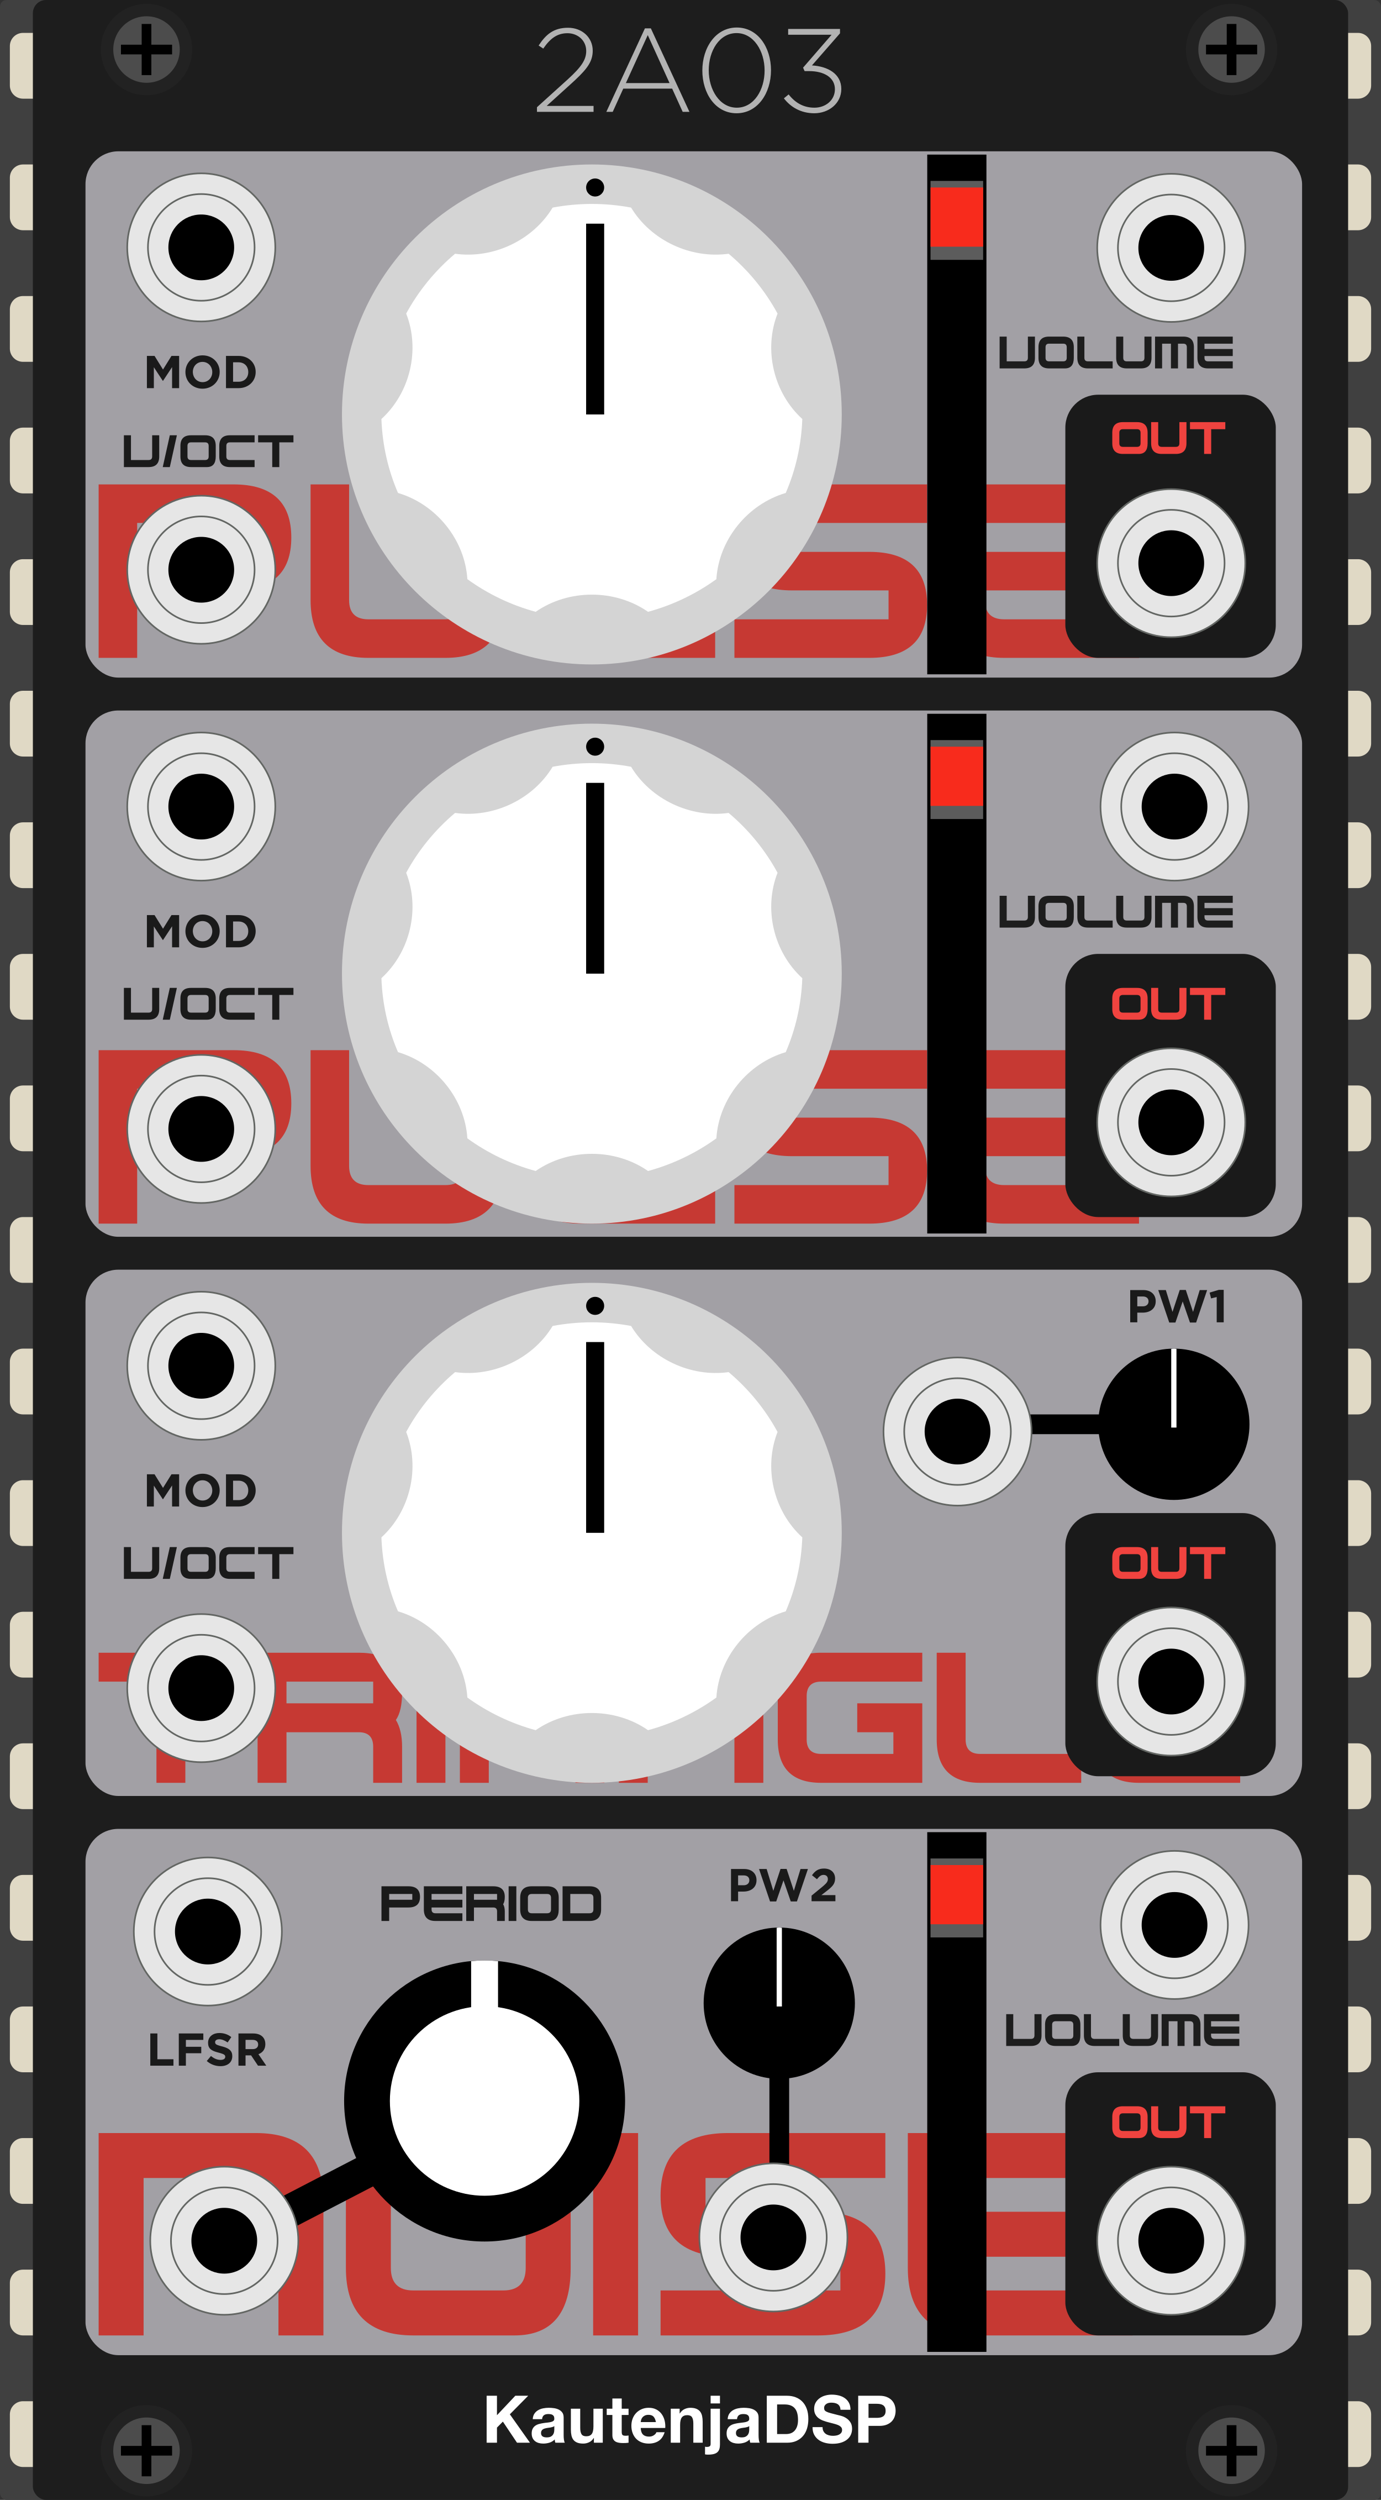 <?xml version="1.0" encoding="UTF-8"?>
<svg width="210px" height="380px" viewBox="0 0 210 380" version="1.1" xmlns="http://www.w3.org/2000/svg" xmlns:xlink="http://www.w3.org/1999/xlink">
    <rect x="0" y="0" width="210" height="380" fill="#333333" stroke="none"/>
    <!-- Generator: Sketch 58 (84663) - https://sketch.com -->
    <title>2A03-Module</title>
    <desc>Created with Sketch.</desc>
    <g id="2A03-Module" stroke="none" stroke-width="1" fill="none" fill-rule="evenodd">
        <g id="bg">
            <rect id="Background" fill="#404040" fill-rule="nonzero" x="0" y="0" width="210" height="380" rx="1"></rect>
            <path d="M206.5,365 C207.605,365 208.5,365.895 208.5,367 L208.5,373 C208.5,374.105 207.605,375 206.5,375 L3.5,375 C2.395,375 1.5,374.105 1.5,373 L1.5,367 C1.5,365.895 2.395,365 3.5,365 L206.5,365 Z M206.5,345 C207.605,345 208.5,345.895 208.5,347 L208.5,353 C208.5,354.105 207.605,355 206.5,355 L3.5,355 C2.395,355 1.5,354.105 1.5,353 L1.5,347 C1.5,345.895 2.395,345 3.5,345 L206.5,345 Z M206.5,325 C207.605,325 208.5,325.895 208.5,327 L208.5,333 C208.5,334.105 207.605,335 206.5,335 L3.5,335 C2.395,335 1.5,334.105 1.5,333 L1.5,327 C1.5,325.895 2.395,325 3.5,325 L206.5,325 Z M206.5,305 C207.605,305 208.5,305.895 208.5,307 L208.5,313 C208.5,314.105 207.605,315 206.5,315 L3.5,315 C2.395,315 1.5,314.105 1.5,313 L1.5,307 C1.5,305.895 2.395,305 3.5,305 L206.5,305 Z M206.5,285 C207.605,285 208.5,285.895 208.5,287 L208.5,293 C208.5,294.105 207.605,295 206.5,295 L3.5,295 C2.395,295 1.5,294.105 1.5,293 L1.5,287 C1.5,285.895 2.395,285 3.5,285 L206.5,285 Z M206.5,265 C207.605,265 208.5,265.895 208.5,267 L208.5,273 C208.5,274.105 207.605,275 206.5,275 L3.5,275 C2.395,275 1.5,274.105 1.5,273 L1.5,267 C1.5,265.895 2.395,265 3.5,265 L206.5,265 Z M206.5,245 C207.605,245 208.5,245.895 208.5,247 L208.5,253 C208.5,254.105 207.605,255 206.5,255 L3.5,255 C2.395,255 1.5,254.105 1.5,253 L1.5,247 C1.5,245.895 2.395,245 3.5,245 L206.5,245 Z M206.5,225 C207.605,225 208.5,225.895 208.5,227 L208.5,233 C208.5,234.105 207.605,235 206.5,235 L3.5,235 C2.395,235 1.5,234.105 1.5,233 L1.5,227 C1.5,225.895 2.395,225 3.5,225 L206.5,225 Z M206.5,205 C207.605,205 208.5,205.895 208.5,207 L208.5,213 C208.5,214.105 207.605,215 206.5,215 L3.5,215 C2.395,215 1.5,214.105 1.5,213 L1.5,207 C1.5,205.895 2.395,205 3.5,205 L206.5,205 Z M206.5,185 C207.605,185 208.5,185.895 208.5,187 L208.5,193 C208.5,194.105 207.605,195 206.5,195 L3.5,195 C2.395,195 1.5,194.105 1.5,193 L1.5,187 C1.5,185.895 2.395,185 3.5,185 L206.5,185 Z M206.5,165 C207.605,165 208.5,165.895 208.5,167 L208.5,173 C208.5,174.105 207.605,175 206.5,175 L3.5,175 C2.395,175 1.5,174.105 1.5,173 L1.5,167 C1.5,165.895 2.395,165 3.5,165 L206.5,165 Z M206.5,145 C207.605,145 208.5,145.895 208.5,147 L208.5,153 C208.5,154.105 207.605,155 206.5,155 L3.5,155 C2.395,155 1.5,154.105 1.5,153 L1.5,147 C1.5,145.895 2.395,145 3.5,145 L206.5,145 Z M206.5,125 C207.605,125 208.5,125.895 208.5,127 L208.5,133 C208.5,134.105 207.605,135 206.5,135 L3.5,135 C2.395,135 1.5,134.105 1.5,133 L1.5,127 C1.5,125.895 2.395,125 3.5,125 L206.5,125 Z M206.5,105 C207.605,105 208.5,105.895 208.5,107 L208.5,113 C208.5,114.105 207.605,115 206.5,115 L3.5,115 C2.395,115 1.5,114.105 1.5,113 L1.5,107 C1.5,105.895 2.395,105 3.5,105 L206.5,105 Z M206.5,85 C207.605,85 208.5,85.895 208.5,87 L208.5,93 C208.5,94.105 207.605,95 206.5,95 L3.5,95 C2.395,95 1.5,94.105 1.5,93 L1.5,87 C1.5,85.895 2.395,85 3.5,85 L206.5,85 Z M206.5,65 C207.605,65 208.5,65.895 208.5,67 L208.5,73 C208.5,74.105 207.605,75 206.5,75 L3.5,75 C2.395,75 1.5,74.105 1.5,73 L1.5,67 C1.5,65.895 2.395,65 3.5,65 L206.5,65 Z M206.5,45 C207.605,45 208.5,45.895 208.5,47 L208.5,53 C208.5,54.105 207.605,55 206.5,55 L3.5,55 C2.395,55 1.5,54.105 1.5,53 L1.5,47 C1.5,45.895 2.395,45 3.5,45 L206.5,45 Z M206.5,25 C207.605,25 208.5,25.895 208.5,27 L208.5,33 C208.5,34.105 207.605,35 206.5,35 L3.5,35 C2.395,35 1.5,34.105 1.5,33 L1.5,27 C1.5,25.895 2.395,25 3.5,25 L206.5,25 Z M206.5,5 C207.605,5 208.5,5.895 208.5,7 L208.5,13 C208.5,14.105 207.605,15 206.5,15 L3.5,15 C2.395,15 1.5,14.105 1.5,13 L1.5,7 C1.5,5.895 2.395,5 3.5,5 L206.5,5 Z" id="leads" fill="#E0D9C5"></path>
            <rect id="cover" fill="#1D1D1D" x="5" y="0" width="200" height="380" rx="2"></rect>
            <g id="Header" transform="translate(0, 2)" fill="#B3B3B3" fill-rule="nonzero">
                <path d="M86.298,3.048 C87.81,3.048 89.142,4.11 89.142,5.748 C89.142,7.08 88.422,8.16 86.352,10.05 L81.654,14.298 L81.654,15 L90.258,15 L90.258,14.1 L83.13,14.1 L86.982,10.608 L87.47,10.157 C89.334,8.411 90.132,7.306 90.132,5.694 C90.132,3.714 88.53,2.22 86.388,2.22 C84.174,2.22 83.004,3.246 81.906,4.92 L82.608,5.388 C83.652,3.876 84.696,3.048 86.298,3.048 Z M104.838,15 L98.97,2.31 L98.07,2.31 L92.202,15 L93.174,15 L94.776,11.472 L102.21,11.472 L103.812,15 L104.838,15 Z M101.814,10.626 L95.172,10.626 L98.502,3.336 L101.814,10.626 Z M117.24,8.682 C117.24,5.19 115.242,2.184 112.038,2.184 C108.834,2.184 106.8,5.226 106.8,8.718 C106.8,12.21 108.798,15.216 112.002,15.216 C115.206,15.216 117.24,12.174 117.24,8.682 Z M116.268,8.718 C116.268,11.67 114.648,14.37 112.038,14.37 C109.428,14.37 107.772,11.634 107.772,8.682 C107.772,5.73 109.392,3.03 112.002,3.03 C114.612,3.03 116.268,5.766 116.268,8.718 Z M126.456,3.282 L119.85,3.282 L119.85,2.4 L127.734,2.4 L127.734,3.066 L123.468,7.944 C125.862,8.088 127.932,9.204 127.932,11.526 C127.932,13.74 126.006,15.216 123.828,15.216 C121.776,15.216 120.228,14.28 119.202,12.948 L119.922,12.354 C120.93,13.632 122.19,14.37 123.846,14.37 C125.538,14.37 126.96,13.236 126.96,11.562 C126.96,9.78 125.304,8.808 123.036,8.808 L122.352,8.808 L122.118,8.286 L126.456,3.282 Z" id="2A03"></path>
            </g>
            <g id="KautenjaDSP/bottom/white" transform="translate(74, 364)" fill="#FFFFFF">
                <g id="Group-3">
                    <path d="M-2.13162821e-14,0.17 L-2.13162821e-14,7.31 L1.57,7.31 L1.57,5.01 L2.47,4.1 L4.62,7.31 L6.59,7.31 L3.53,2.99 L6.32,0.17 L4.36,0.17 L1.57,3.13 L1.57,0.17 L-2.13162821e-14,0.17 Z M7.01,3.73 C7.03,3.397 7.113,3.12 7.26,2.9 C7.407,2.68 7.593,2.503 7.82,2.37 C8.047,2.237 8.302,2.142 8.585,2.085 C8.868,2.028 9.153,2 9.44,2 C9.7,2 9.963,2.018 10.23,2.055 C10.497,2.092 10.74,2.163 10.96,2.27 C11.18,2.377 11.36,2.525 11.5,2.715 C11.64,2.905 11.71,3.157 11.71,3.47 L11.71,6.16 C11.71,6.393 11.723,6.617 11.75,6.83 C11.777,7.043 11.823,7.203 11.89,7.31 L10.45,7.31 C10.423,7.23 10.402,7.148 10.385,7.065 C10.368,6.982 10.357,6.897 10.35,6.81 C10.123,7.043 9.857,7.207 9.55,7.3 C9.243,7.393 8.93,7.44 8.61,7.44 C8.363,7.44 8.133,7.41 7.92,7.35 C7.707,7.29 7.52,7.197 7.36,7.07 C7.2,6.943 7.075,6.783 6.985,6.59 C6.895,6.397 6.85,6.167 6.85,5.9 C6.85,5.607 6.902,5.365 7.005,5.175 C7.108,4.985 7.242,4.833 7.405,4.72 C7.568,4.607 7.755,4.522 7.965,4.465 C8.175,4.408 8.387,4.363 8.6,4.33 L8.918,4.285 L8.918,4.285 L9.23,4.25 C9.437,4.23 9.62,4.2 9.78,4.16 C9.94,4.12 10.067,4.062 10.16,3.985 C10.253,3.908 10.297,3.797 10.29,3.65 C10.29,3.497 10.265,3.375 10.215,3.285 C10.165,3.195 10.098,3.125 10.015,3.075 C9.932,3.025 9.835,2.992 9.725,2.975 C9.615,2.958 9.497,2.95 9.37,2.95 C9.09,2.95 8.87,3.01 8.71,3.13 C8.55,3.25 8.457,3.45 8.43,3.73 L7.01,3.73 Z M10.29,4.78 C10.23,4.833 10.155,4.875 10.065,4.905 C9.975,4.935 9.878,4.96 9.775,4.98 L9.616,5.008 L9.616,5.008 L9.45,5.03 C9.337,5.043 9.223,5.06 9.11,5.08 C9.003,5.1 8.898,5.127 8.795,5.16 C8.692,5.193 8.602,5.238 8.525,5.295 C8.448,5.352 8.387,5.423 8.34,5.51 C8.293,5.597 8.27,5.707 8.27,5.84 C8.27,5.967 8.293,6.073 8.34,6.16 C8.387,6.247 8.45,6.315 8.53,6.365 C8.61,6.415 8.703,6.45 8.81,6.47 C8.917,6.49 9.027,6.5 9.14,6.5 C9.42,6.5 9.637,6.453 9.79,6.36 C9.943,6.267 10.057,6.155 10.13,6.025 C10.203,5.895 10.248,5.763 10.265,5.63 L10.287,5.399 C10.289,5.366 10.29,5.337 10.29,5.31 L10.29,4.78 Z M17.66,7.31 L17.66,2.14 L16.24,2.14 L16.24,4.85 C16.24,5.377 16.153,5.755 15.98,5.985 C15.807,6.215 15.527,6.33 15.14,6.33 C14.8,6.33 14.563,6.225 14.43,6.015 C14.297,5.805 14.23,5.487 14.23,5.06 L14.23,2.14 L12.81,2.14 L12.81,5.32 C12.81,5.64 12.838,5.932 12.895,6.195 C12.952,6.458 13.05,6.682 13.19,6.865 C13.33,7.048 13.522,7.19 13.765,7.29 C14.008,7.39 14.32,7.44 14.7,7.44 C15,7.44 15.293,7.373 15.58,7.24 C15.867,7.107 16.1,6.89 16.28,6.59 L16.31,6.59 L16.31,7.31 L17.66,7.31 Z M20.54,2.14 L20.54,0.59 L19.12,0.59 L19.12,2.14 L18.26,2.14 L18.26,3.09 L19.12,3.09 L19.12,6.14 C19.12,6.4 19.163,6.61 19.25,6.77 C19.337,6.93 19.455,7.053 19.605,7.14 C19.755,7.227 19.928,7.285 20.125,7.315 C20.322,7.345 20.53,7.36 20.75,7.36 C20.89,7.36 21.033,7.357 21.18,7.35 C21.327,7.343 21.46,7.33 21.58,7.31 L21.58,6.21 C21.513,6.223 21.443,6.233 21.37,6.24 C21.297,6.247 21.22,6.25 21.14,6.25 C20.9,6.25 20.74,6.21 20.66,6.13 C20.58,6.05 20.54,5.89 20.54,5.65 L20.54,3.09 L21.58,3.09 L21.58,2.14 L20.54,2.14 Z M25.74,4.17 L23.43,4.17 C23.437,4.07 23.458,3.957 23.495,3.83 C23.532,3.703 23.595,3.583 23.685,3.47 C23.775,3.357 23.895,3.262 24.045,3.185 C24.195,3.108 24.383,3.07 24.61,3.07 C24.957,3.07 25.215,3.163 25.385,3.35 C25.555,3.537 25.673,3.81 25.74,4.17 Z M23.43,5.07 L27.16,5.07 C27.187,4.67 27.153,4.287 27.06,3.92 C26.967,3.553 26.815,3.227 26.605,2.94 C26.395,2.653 26.127,2.425 25.8,2.255 C25.473,2.085 25.09,2 24.65,2 C24.257,2 23.898,2.07 23.575,2.21 C23.252,2.35 22.973,2.542 22.74,2.785 C22.507,3.028 22.327,3.317 22.2,3.65 C22.073,3.983 22.01,4.343 22.01,4.73 C22.01,5.13 22.072,5.497 22.195,5.83 C22.318,6.163 22.493,6.45 22.72,6.69 C22.947,6.93 23.223,7.115 23.55,7.245 C23.877,7.375 24.243,7.44 24.65,7.44 C25.237,7.44 25.737,7.307 26.15,7.04 C26.563,6.773 26.87,6.33 27.07,5.71 L25.82,5.71 C25.773,5.87 25.647,6.022 25.44,6.165 C25.233,6.308 24.987,6.38 24.7,6.38 C24.3,6.38 23.993,6.277 23.78,6.07 C23.567,5.863 23.45,5.53 23.43,5.07 Z M28,2.14 L28,7.31 L29.42,7.31 L29.42,4.6 C29.42,4.073 29.507,3.695 29.68,3.465 C29.853,3.235 30.133,3.12 30.52,3.12 C30.86,3.12 31.097,3.225 31.23,3.435 C31.363,3.645 31.43,3.963 31.43,4.39 L31.43,7.31 L32.85,7.31 L32.85,4.13 C32.85,3.81 32.822,3.518 32.765,3.255 C32.708,2.992 32.61,2.768 32.47,2.585 C32.33,2.402 32.138,2.258 31.895,2.155 C31.652,2.052 31.34,2 30.96,2 C30.66,2 30.367,2.068 30.08,2.205 C29.793,2.342 29.56,2.56 29.38,2.86 L29.35,2.86 L29.35,2.14 L28,2.14 Z M35.48,1.34 L35.48,0.17 L34.06,0.17 L34.06,1.34 L35.48,1.34 Z M33.21,7.91 L33.21,9.08 C33.343,9.107 33.493,9.12 33.66,9.12 C34.02,9.12 34.317,9.088 34.55,9.025 C34.783,8.962 34.968,8.865 35.105,8.735 C35.242,8.605 35.338,8.443 35.395,8.25 C35.452,8.057 35.48,7.827 35.48,7.56 L35.48,2.14 L34.06,2.14 L34.06,7.49 C34.06,7.683 34.005,7.808 33.895,7.865 C33.785,7.922 33.657,7.95 33.51,7.95 C33.383,7.95 33.283,7.937 33.21,7.91 Z M36.65,3.73 C36.67,3.397 36.753,3.12 36.9,2.9 C37.047,2.68 37.233,2.503 37.46,2.37 C37.687,2.237 37.942,2.142 38.225,2.085 C38.508,2.028 38.793,2 39.08,2 C39.34,2 39.603,2.018 39.87,2.055 C40.137,2.092 40.38,2.163 40.6,2.27 C40.82,2.377 41,2.525 41.14,2.715 C41.28,2.905 41.35,3.157 41.35,3.47 L41.35,6.16 C41.35,6.393 41.363,6.617 41.39,6.83 C41.417,7.043 41.463,7.203 41.53,7.31 L40.09,7.31 C40.063,7.23 40.042,7.148 40.025,7.065 C40.008,6.982 39.997,6.897 39.99,6.81 C39.763,7.043 39.497,7.207 39.19,7.3 C38.883,7.393 38.57,7.44 38.25,7.44 C38.003,7.44 37.773,7.41 37.56,7.35 C37.347,7.29 37.16,7.197 37,7.07 C36.84,6.943 36.715,6.783 36.625,6.59 C36.535,6.397 36.49,6.167 36.49,5.9 C36.49,5.607 36.542,5.365 36.645,5.175 C36.748,4.985 36.882,4.833 37.045,4.72 C37.208,4.607 37.395,4.522 37.605,4.465 C37.815,4.408 38.027,4.363 38.24,4.33 C38.453,4.297 38.663,4.27 38.87,4.25 C39.077,4.23 39.26,4.2 39.42,4.16 C39.58,4.12 39.707,4.062 39.8,3.985 C39.893,3.908 39.937,3.797 39.93,3.65 C39.93,3.497 39.905,3.375 39.855,3.285 C39.805,3.195 39.738,3.125 39.655,3.075 C39.572,3.025 39.475,2.992 39.365,2.975 C39.255,2.958 39.137,2.95 39.01,2.95 C38.73,2.95 38.51,3.01 38.35,3.13 C38.19,3.25 38.097,3.45 38.07,3.73 L36.65,3.73 Z M39.93,4.78 C39.87,4.833 39.795,4.875 39.705,4.905 C39.615,4.935 39.518,4.96 39.415,4.98 L39.256,5.008 L39.256,5.008 L39.09,5.03 C38.977,5.043 38.863,5.06 38.75,5.08 C38.643,5.1 38.538,5.127 38.435,5.16 C38.332,5.193 38.242,5.238 38.165,5.295 C38.088,5.352 38.027,5.423 37.98,5.51 C37.933,5.597 37.91,5.707 37.91,5.84 C37.91,5.967 37.933,6.073 37.98,6.16 C38.027,6.247 38.09,6.315 38.17,6.365 C38.25,6.415 38.343,6.45 38.45,6.47 C38.557,6.49 38.667,6.5 38.78,6.5 C39.06,6.5 39.277,6.453 39.43,6.36 C39.583,6.267 39.697,6.155 39.77,6.025 C39.843,5.895 39.888,5.763 39.905,5.63 L39.927,5.399 C39.929,5.366 39.93,5.337 39.93,5.31 L39.93,4.78 Z M44.17,5.99 L44.17,1.49 L45.29,1.49 C45.677,1.49 46.002,1.545 46.265,1.655 C46.528,1.765 46.74,1.923 46.9,2.13 C47.06,2.337 47.175,2.585 47.245,2.875 C47.315,3.165 47.35,3.49 47.35,3.85 C47.35,4.243 47.3,4.577 47.2,4.85 C47.1,5.123 46.967,5.345 46.8,5.515 C46.633,5.685 46.443,5.807 46.23,5.88 C46.017,5.953 45.797,5.99 45.57,5.99 L44.17,5.99 Z M42.6,0.17 L42.6,7.31 L45.68,7.31 C46.227,7.31 46.702,7.218 47.105,7.035 C47.508,6.852 47.845,6.6 48.115,6.28 C48.385,5.96 48.587,5.58 48.72,5.14 C48.853,4.7 48.92,4.22 48.92,3.7 C48.92,3.107 48.838,2.59 48.675,2.15 C48.512,1.71 48.285,1.343 47.995,1.05 C47.705,0.757 47.362,0.537 46.965,0.39 C46.568,0.243 46.14,0.17 45.68,0.17 L42.6,0.17 Z M51.08,4.94 L49.56,4.94 C49.553,5.38 49.633,5.76 49.8,6.08 C49.967,6.4 50.192,6.663 50.475,6.87 C50.758,7.077 51.085,7.228 51.455,7.325 C51.825,7.422 52.207,7.47 52.6,7.47 C53.087,7.47 53.515,7.413 53.885,7.3 C54.255,7.187 54.565,7.028 54.815,6.825 C55.065,6.622 55.253,6.38 55.38,6.1 C55.507,5.82 55.57,5.517 55.57,5.19 C55.57,4.79 55.485,4.462 55.315,4.205 C55.145,3.948 54.943,3.743 54.71,3.59 C54.477,3.437 54.242,3.325 54.005,3.255 L53.746,3.181 C53.629,3.15 53.53,3.126 53.45,3.11 L52.365,2.83 L52.365,2.83 C52.088,2.757 51.872,2.683 51.715,2.61 C51.558,2.537 51.453,2.457 51.4,2.37 C51.347,2.283 51.32,2.17 51.32,2.03 C51.32,1.877 51.353,1.75 51.42,1.65 C51.487,1.55 51.572,1.467 51.675,1.4 C51.778,1.333 51.893,1.287 52.02,1.26 C52.147,1.233 52.273,1.22 52.4,1.22 C52.593,1.22 52.772,1.237 52.935,1.27 C53.098,1.303 53.243,1.36 53.37,1.44 C53.497,1.52 53.598,1.63 53.675,1.77 C53.752,1.91 53.797,2.087 53.81,2.3 L55.33,2.3 C55.33,1.887 55.252,1.535 55.095,1.245 C54.938,0.955 54.727,0.717 54.46,0.53 C54.193,0.343 53.888,0.208 53.545,0.125 C53.202,0.042 52.843,0 52.47,0 C52.15,0 51.83,0.043 51.51,0.13 C51.19,0.217 50.903,0.35 50.65,0.53 C50.397,0.71 50.192,0.935 50.035,1.205 C49.878,1.475 49.8,1.793 49.8,2.16 C49.8,2.487 49.862,2.765 49.985,2.995 C50.108,3.225 50.27,3.417 50.47,3.57 C50.67,3.723 50.897,3.848 51.15,3.945 C51.319,4.009 51.491,4.067 51.666,4.118 L51.93,4.19 C52.19,4.263 52.447,4.33 52.7,4.39 C52.953,4.45 53.18,4.52 53.38,4.6 C53.58,4.68 53.742,4.78 53.865,4.9 C53.988,5.02 54.05,5.177 54.05,5.37 C54.05,5.55 54.003,5.698 53.91,5.815 C53.817,5.932 53.7,6.023 53.56,6.09 C53.42,6.157 53.27,6.202 53.11,6.225 C52.95,6.248 52.8,6.26 52.66,6.26 C52.453,6.26 52.253,6.235 52.06,6.185 C51.867,6.135 51.698,6.058 51.555,5.955 C51.412,5.852 51.297,5.717 51.21,5.55 C51.123,5.383 51.08,5.18 51.08,4.94 Z" id="KautenjaDSP" fill-rule="nonzero"></path>
                    <path d="M59.72,0.17 C60.167,0.17 60.547,0.235 60.86,0.365 C61.173,0.495 61.428,0.667 61.625,0.88 C61.822,1.093 61.965,1.337 62.055,1.61 C62.145,1.883 62.19,2.167 62.19,2.46 C62.19,2.747 62.145,3.028 62.055,3.305 C61.965,3.582 61.822,3.827 61.625,4.04 C61.428,4.253 61.173,4.425 60.86,4.555 C60.547,4.685 60.167,4.75 59.72,4.75 L58.07,4.75 L58.07,7.31 L56.5,7.31 L56.5,0.17 L59.72,0.17 Z M59.29,1.39 L58.07,1.39 L58.07,3.53 L59.29,3.53 C59.47,3.53 59.643,3.517 59.81,3.49 C59.977,3.463 60.123,3.412 60.25,3.335 C60.377,3.258 60.478,3.15 60.555,3.01 C60.632,2.87 60.67,2.687 60.67,2.46 C60.67,2.233 60.632,2.05 60.555,1.91 C60.478,1.77 60.377,1.662 60.25,1.585 C60.123,1.508 59.977,1.457 59.81,1.43 C59.643,1.403 59.47,1.39 59.29,1.39 L59.29,1.39 Z" id="Combined-Shape" fill-rule="nonzero"></path>
                </g>
            </g>
        </g>
        <g id="Noise" transform="translate(13, 278)">
            <rect id="Rectangle" fill="#A2A0A5" x="0" y="0" width="185" height="80" rx="5"></rect>
            <g id="Header" transform="translate(2, 0)" fill="#C63933" fill-rule="nonzero">
                <path d="M0,77 L0,46.238 L23.926,46.238 C30.762,46.238 34.18,49.656 34.18,56.492 L34.18,77 L27.344,77 L27.344,56.492 C27.344,54.214 26.204,53.074 23.926,53.074 L6.836,53.074 L6.836,77 L0,77 Z M47.852,77 C41.016,77 37.598,73.582 37.598,66.746 L37.598,56.492 C37.598,49.656 41.016,46.238 47.852,46.238 L61.523,46.238 C68.359,46.238 71.777,49.656 71.777,56.492 L71.777,66.746 C71.777,73.582 68.929,77 63.232,77 L47.852,77 Z M44.434,66.746 C44.434,69.025 45.573,70.164 47.852,70.164 L61.523,70.164 C63.802,70.164 64.941,69.025 64.941,66.746 L64.941,56.492 C64.941,54.214 63.802,53.074 61.523,53.074 L47.852,53.074 C45.573,53.074 44.434,54.214 44.434,56.492 L44.434,66.746 Z M75.195,77 L75.195,46.238 L82.031,46.238 L82.031,77 L75.195,77 Z M85.449,77 L109.375,77 C116.211,77 119.629,73.867 119.629,67.601 C119.629,61.334 116.211,58.201 109.375,58.201 L92.285,58.201 L92.285,53.074 L119.629,53.074 L119.629,46.238 L95.703,46.238 C88.867,46.238 85.449,49.417 85.449,55.774 C85.449,61.95 88.867,65.037 95.703,65.037 L112.793,65.037 L112.793,70.164 L85.449,70.164 L85.449,77 Z M157.227,77 L133.301,77 C126.465,77 123.047,73.582 123.047,66.746 L123.047,46.238 L157.227,46.238 L157.227,53.074 L129.883,53.074 L129.883,58.201 L157.227,58.201 L157.227,65.037 L129.883,65.037 L129.883,66.746 C129.883,69.025 131.022,70.164 133.301,70.164 L157.227,70.164 L157.227,77 Z" id="NOISE"></path>
            </g>
            <g id="Volume" transform="translate(123, 0)">
                <g id="slider-copy-2" transform="translate(0, 0.5)">
                    <g id="Sliders/LEDSlider/Vertical/Track" fill="#000000">
                        <g id="LEDSlider" transform="translate(5, 0)">
                            <polygon id="path159840" fill-rule="nonzero" points="9 0 9 79 0 79 0 0"></polygon>
                        </g>
                    </g>
                    <g id="Sliders/LEDSlider/Vertical/Handle/Red" transform="translate(5.5, 4)">
                        <g id="LEDSliderRedHandle">
                            <polygon id="path162650" fill="#5C5C5C" fill-rule="nonzero" points="8 0 8 12 0 12 0 0"></polygon>
                            <polygon id="path162652" fill="#F82B1C" fill-rule="nonzero" points="8 1 8 10 0 10 0 1"></polygon>
                        </g>
                    </g>
                </g>
                <path d="M17.007,28.166 L17.007,33 L20.767,33 C21.841,33 22.378,32.463 22.378,31.389 L22.378,28.166 L21.304,28.166 L21.304,31.389 C21.304,31.747 21.125,31.926 20.767,31.926 L18.081,31.926 L18.081,28.166 L17.007,28.166 Z M24.526,33 C23.452,33 22.915,32.463 22.915,31.389 L22.915,29.777 C22.915,28.703 23.452,28.166 24.526,28.166 L26.675,28.166 C27.749,28.166 28.286,28.703 28.286,29.777 L28.286,31.389 C28.286,32.463 27.839,33 26.943,33 L24.526,33 Z M23.989,31.389 C23.989,31.747 24.168,31.926 24.526,31.926 L26.675,31.926 C27.033,31.926 27.212,31.747 27.212,31.389 L27.212,29.777 C27.212,29.419 27.033,29.24 26.675,29.24 L24.526,29.24 C24.168,29.24 23.989,29.419 23.989,29.777 L23.989,31.389 Z M28.823,28.166 L28.823,31.389 C28.823,32.463 29.36,33 30.435,33 L34.194,33 L34.194,31.926 L30.435,31.926 C30.076,31.926 29.897,31.747 29.897,31.389 L29.897,28.166 L28.823,28.166 Z M34.731,28.166 L34.731,31.389 C34.731,32.463 35.269,33 36.343,33 L38.491,33 C39.565,33 40.103,32.463 40.103,31.389 L40.103,28.166 L39.028,28.166 L39.028,31.389 C39.028,31.747 38.849,31.926 38.491,31.926 L36.343,31.926 C35.985,31.926 35.806,31.747 35.806,31.389 L35.806,28.166 L34.731,28.166 Z M40.64,33 L40.64,28.166 L44.937,28.166 C46.011,28.166 46.548,28.703 46.548,29.777 L46.548,33 L45.474,33 L45.474,29.777 C45.474,29.419 45.295,29.24 44.937,29.24 L44.131,29.24 L44.131,33 L43.057,33 L43.057,29.24 L41.714,29.24 L41.714,33 L40.64,33 Z M52.456,33 L48.696,33 C47.622,33 47.085,32.463 47.085,31.389 L47.085,28.166 L52.456,28.166 L52.456,29.24 L48.159,29.24 L48.159,30.046 L52.456,30.046 L52.456,31.12 L48.159,31.12 L48.159,31.389 C48.159,31.747 48.338,31.926 48.696,31.926 L52.456,31.926 L52.456,33 Z" id="VOLUME-Copy" fill="#1D1D1D" fill-rule="nonzero"></path>
                <g id="Port/PJ301M" transform="translate(31, 3)">
                    <g id="PJ301M">
                        <path d="M11.605,22.863 C5.396,22.863 0.347,17.814 0.347,11.605 C0.347,5.396 5.396,0.347 11.605,0.347 C17.814,0.347 22.863,5.396 22.863,11.605 C22.863,17.814 17.814,22.863 11.605,22.863" id="path7255" stroke="#636663" stroke-width="0.25" fill="#E6E6E6" fill-rule="nonzero"></path>
                        <path d="M11.605,19.713 C7.134,19.713 3.498,16.076 3.498,11.605 C3.498,7.134 7.134,3.498 11.605,3.498 C16.076,3.498 19.712,7.134 19.712,11.605 C19.712,16.076 16.076,19.713 11.605,19.713" id="path7261" stroke="#636663" stroke-width="0.25" fill="#E6E6E6" fill-rule="nonzero"></path>
                        <path d="M16.604,11.605 C16.604,14.365 14.365,16.604 11.605,16.604 C8.845,16.604 6.606,14.365 6.606,11.605 C6.606,8.845 8.845,6.606 11.605,6.606 C14.365,6.606 16.604,8.845 16.604,11.605" id="path7265" fill="#000000" fill-rule="nonzero"></path>
                    </g>
                </g>
            </g>
            <g id="Out" transform="translate(149, 37)">
                <rect id="Rectangle" fill="#1A1A1A" x="0" y="0" width="32" height="40" rx="5"></rect>
                <g id="Port/PJ301M" transform="translate(4.5, 14)">
                    <g id="PJ301M">
                        <path d="M11.605,22.863 C5.396,22.863 0.347,17.814 0.347,11.605 C0.347,5.396 5.396,0.347 11.605,0.347 C17.814,0.347 22.863,5.396 22.863,11.605 C22.863,17.814 17.814,22.863 11.605,22.863" id="path7255" stroke="#636663" stroke-width="0.25" fill="#E6E6E6" fill-rule="nonzero"></path>
                        <path d="M11.605,19.713 C7.134,19.713 3.498,16.076 3.498,11.605 C3.498,7.134 7.134,3.498 11.605,3.498 C16.076,3.498 19.712,7.134 19.712,11.605 C19.712,16.076 16.076,19.713 11.605,19.713" id="path7261" stroke="#636663" stroke-width="0.25" fill="#E6E6E6" fill-rule="nonzero"></path>
                        <path d="M16.604,11.605 C16.604,14.365 14.365,16.604 11.605,16.604 C8.845,16.604 6.606,14.365 6.606,11.605 C6.606,8.845 8.845,6.606 11.605,6.606 C14.365,6.606 16.604,8.845 16.604,11.605" id="path7265" fill="#000000" fill-rule="nonzero"></path>
                    </g>
                </g>
                <path d="M8.749,10 C7.675,10 7.138,9.463 7.138,8.389 L7.138,6.777 C7.138,5.703 7.675,5.166 8.749,5.166 L10.897,5.166 C11.972,5.166 12.509,5.703 12.509,6.777 L12.509,8.389 C12.509,9.463 12.061,10 11.166,10 L8.749,10 Z M8.212,8.389 C8.212,8.747 8.391,8.926 8.749,8.926 L10.897,8.926 C11.256,8.926 11.435,8.747 11.435,8.389 L11.435,6.777 C11.435,6.419 11.256,6.24 10.897,6.24 L8.749,6.24 C8.391,6.24 8.212,6.419 8.212,6.777 L8.212,8.389 Z M13.046,5.166 L13.046,8.389 C13.046,9.463 13.583,10 14.657,10 L16.806,10 C17.88,10 18.417,9.463 18.417,8.389 L18.417,5.166 L17.343,5.166 L17.343,8.389 C17.343,8.747 17.164,8.926 16.806,8.926 L14.657,8.926 C14.299,8.926 14.12,8.747 14.12,8.389 L14.12,5.166 L13.046,5.166 Z M18.954,5.166 L24.325,5.166 L24.325,6.24 L22.177,6.24 L22.177,10 L21.103,10 L21.103,6.24 L18.954,6.24 L18.954,5.166 Z" id="OUT" fill="#F0433F" fill-rule="nonzero"></path>
            </g>
            <g id="Period" transform="translate(0, 8)">
                <g id="text" fill="#1A1A1A" fill-rule="nonzero">
                    <path d="M45.008,6 L45.008,0.727 L49.109,0.727 C50.281,0.727 50.867,1.266 50.867,2.344 C50.867,3.414 50.281,3.949 49.109,3.949 L46.18,3.949 L46.18,6 L45.008,6 Z M49.695,2.777 L49.695,1.898 L46.18,1.898 L46.18,2.777 L49.695,2.777 Z M57.312,6 L53.211,6 C52.039,6 51.453,5.414 51.453,4.242 L51.453,0.727 L57.312,0.727 L57.312,1.898 L52.625,1.898 L52.625,2.777 L57.312,2.777 L57.312,3.949 L52.625,3.949 L52.625,4.242 C52.625,4.633 52.82,4.828 53.211,4.828 L57.312,4.828 L57.312,6 Z M59.07,2.777 L62.586,2.777 L62.586,1.898 L59.07,1.898 L59.07,2.777 Z M59.07,3.949 L59.07,6 L57.898,6 L57.898,0.727 L62,0.727 C63.172,0.727 63.758,1.262 63.758,2.332 C63.758,2.84 63.674,3.213 63.506,3.451 C63.674,3.729 63.758,4.09 63.758,4.535 L63.758,6 L62.586,6 L62.586,4.535 C62.586,4.145 62.391,3.949 62,3.949 L59.07,3.949 Z M65.516,0.727 L65.516,6 L64.344,6 L64.344,0.727 L65.516,0.727 Z M70.203,0.727 C71.375,0.727 71.961,1.312 71.961,2.484 L71.961,4.242 C71.961,5.414 71.473,6 70.496,6 L67.859,6 C66.687,6 66.102,5.414 66.102,4.242 L66.102,2.484 C66.102,1.312 66.687,0.727 67.859,0.727 L70.203,0.727 Z M76.648,0.727 C77.82,0.727 78.406,1.312 78.406,2.484 L78.406,4.242 C78.406,5.414 77.82,6 76.648,6 L72.547,6 L72.547,0.727 L76.648,0.727 Z M70.203,1.898 L67.859,1.898 C67.469,1.898 67.273,2.094 67.273,2.484 L67.273,4.242 C67.273,4.633 67.469,4.828 67.859,4.828 L70.203,4.828 C70.594,4.828 70.789,4.633 70.789,4.242 L70.789,2.484 C70.789,2.094 70.594,1.898 70.203,1.898 Z M76.648,1.898 L73.719,1.898 L73.719,4.828 L76.648,4.828 C77,4.828 77.193,4.67 77.229,4.354 L77.234,4.242 L77.234,2.484 C77.234,2.094 77.039,1.898 76.648,1.898 Z" id="PERIOD"></path>
                </g>
                <path d="M51.5,39.5 L24.5,53.5" id="Line" stroke="#000000" stroke-width="5" stroke-linecap="square"></path>
                <g id="Knobs/Rogan/3P/White" transform="translate(39.328, 12)">
                    <g id="Rogan3PWhite">
                        <path d="M42.725,21.36 C42.725,33.161 33.161,42.725 21.36,42.725 C9.563,42.725 -7.10542736e-15,33.161 -7.10542736e-15,21.36 C-7.10542736e-15,9.563 9.563,0 21.36,0 C33.161,0 42.725,9.563 42.725,21.36" id="path7569" fill="#000000" fill-rule="nonzero"></path>
                        <path d="M35.767,21.36 C35.767,29.317 29.321,35.767 21.36,35.767 C13.408,35.767 6.958,29.317 6.958,21.36 C6.958,13.408 13.408,6.958 21.36,6.958 C29.321,6.958 35.767,13.408 35.767,21.36" id="path7571" fill="#FFFFFF" fill-rule="nonzero"></path>
                        <path d="M23.406,0.104 C22.735,0.04 22.052,5.79999999e-06 21.36,5.79999999e-06 C20.669,5.79999999e-06 19.99,0.04 19.314,0.104 L19.314,7.329 L23.406,7.329 L23.406,0.104 Z" id="path7573" fill="#FFFFFF" fill-rule="nonzero"></path>
                    </g>
                </g>
                <g id="Port/PJ301M" transform="translate(9.5, 43)">
                    <g id="PJ301M">
                        <path d="M11.605,22.863 C5.396,22.863 0.347,17.814 0.347,11.605 C0.347,5.396 5.396,0.347 11.605,0.347 C17.814,0.347 22.863,5.396 22.863,11.605 C22.863,17.814 17.814,22.863 11.605,22.863" id="path7255" stroke="#636663" stroke-width="0.25" fill="#E6E6E6" fill-rule="nonzero"></path>
                        <path d="M11.605,19.713 C7.134,19.713 3.498,16.076 3.498,11.605 C3.498,7.134 7.134,3.498 11.605,3.498 C16.076,3.498 19.712,7.134 19.712,11.605 C19.712,16.076 16.076,19.713 11.605,19.713" id="path7261" stroke="#636663" stroke-width="0.25" fill="#E6E6E6" fill-rule="nonzero"></path>
                        <path d="M16.604,11.605 C16.604,14.365 14.365,16.604 11.605,16.604 C8.845,16.604 6.606,14.365 6.606,11.605 C6.606,8.845 8.845,6.606 11.605,6.606 C14.365,6.606 16.604,8.845 16.604,11.605" id="path7265" fill="#000000" fill-rule="nonzero"></path>
                    </g>
                </g>
            </g>
            <g id="LFSR" transform="translate(7, 4)">
                <g id="Port/PJ301M">
                    <g id="PJ301M">
                        <path d="M11.605,22.863 C5.396,22.863 0.347,17.814 0.347,11.605 C0.347,5.396 5.396,0.347 11.605,0.347 C17.814,0.347 22.863,5.396 22.863,11.605 C22.863,17.814 17.814,22.863 11.605,22.863" id="path7255" stroke="#636663" stroke-width="0.25" fill="#E6E6E6" fill-rule="nonzero"></path>
                        <path d="M11.605,19.713 C7.134,19.713 3.498,16.076 3.498,11.605 C3.498,7.134 7.134,3.498 11.605,3.498 C16.076,3.498 19.712,7.134 19.712,11.605 C19.712,16.076 16.076,19.713 11.605,19.713" id="path7261" stroke="#636663" stroke-width="0.25" fill="#E6E6E6" fill-rule="nonzero"></path>
                        <path d="M16.604,11.605 C16.604,14.365 14.365,16.604 11.605,16.604 C8.845,16.604 6.606,14.365 6.606,11.605 C6.606,8.845 8.845,6.606 11.605,6.606 C14.365,6.606 16.604,8.845 16.604,11.605" id="path7265" fill="#000000" fill-rule="nonzero"></path>
                    </g>
                </g>
                <g id="Group" transform="translate(0, 26)" fill="#1A1A1A" fill-rule="nonzero">
                    <path d="M6.376,6 L6.376,5.02 L3.933,5.02 L3.933,1.1 L2.855,1.1 L2.855,6 L6.376,6 Z M10.919,2.08 L10.919,1.1 L7.188,1.1 L7.188,6 L8.266,6 L8.266,4.103 L10.604,4.103 L10.604,3.123 L8.266,3.123 L8.266,2.08 L10.919,2.08 Z M15.322,4.551 L15.322,4.537 C15.322,3.733 14.826,3.37 13.939,3.114 L13.462,2.985 C12.914,2.831 12.738,2.72 12.714,2.485 L12.711,2.409 C12.711,2.171 12.928,1.982 13.341,1.982 C13.754,1.982 14.181,2.164 14.615,2.465 L15.175,1.653 C14.678,1.254 14.069,1.03 13.355,1.03 C12.41,1.03 11.72,1.554 11.647,2.362 L11.64,2.521 C11.64,3.386 12.143,3.698 12.948,3.933 L13.558,4.1 C14.081,4.256 14.229,4.384 14.249,4.589 L14.251,4.656 C14.251,4.943 13.985,5.118 13.544,5.118 C12.984,5.118 12.522,4.887 12.081,4.523 L11.444,5.286 C12.032,5.811 12.781,6.07 13.523,6.07 C14.58,6.07 15.322,5.524 15.322,4.551 Z M20.495,6 L19.298,4.25 C19.877,4.035 20.286,3.592 20.342,2.896 L20.348,2.717 C20.348,1.709 19.655,1.1 18.5,1.1 L16.26,1.1 L16.26,6 L17.338,6 L17.338,4.432 L18.185,4.432 L19.235,6 L20.495,6 Z M19.256,2.787 C19.256,3.2 18.955,3.48 18.43,3.48 L17.338,3.48 L17.338,2.073 L18.409,2.073 C18.89,2.073 19.201,2.273 19.249,2.662 L19.256,2.787 Z" id="LFSR"></path>
                </g>
            </g>
        </g>
        <g id="PW2" transform="translate(106, 283)">
            <g id="Group-6" transform="translate(4, 0)" fill="#1A1A1A" fill-rule="nonzero">
                <path d="M5.038,2.808 L5.038,2.794 C5.038,1.793 4.331,1.1 3.162,1.1 L1.16,1.1 L1.16,6 L2.238,6 L2.238,4.53 L3.057,4.53 C4.156,4.53 5.038,3.942 5.038,2.808 Z M3.946,2.829 C3.946,3.249 3.631,3.571 3.092,3.571 L2.238,3.571 L2.238,2.073 L3.071,2.073 C3.569,2.073 3.893,2.294 3.94,2.708 L3.946,2.829 Z M12.857,1.1 L11.73,1.1 L10.715,4.418 L9.616,1.086 L8.692,1.086 L7.593,4.418 L6.578,1.1 L5.423,1.1 L7.096,6.035 L8.034,6.035 L9.14,2.829 L10.246,6.035 L11.184,6.035 L12.857,1.1 Z M15.23,1.996 C14.852,1.996 14.593,2.206 14.229,2.654 L13.473,2.045 C13.956,1.387 14.425,1.03 15.3,1.03 C16.343,1.03 16.987,1.632 16.987,2.549 C16.987,3.368 16.567,3.781 15.699,4.453 L14.901,5.069 L17.036,5.069 L17.036,6 L13.41,6 L13.41,5.146 L15.041,3.809 L15.315,3.575 C15.723,3.212 15.888,2.971 15.888,2.633 C15.888,2.22 15.615,1.996 15.23,1.996 Z" id="PW2"></path>
            </g>
            <path d="M12.5,54.5 L12.5,23.5" id="Line-2" stroke="#000000" stroke-width="3" stroke-linecap="square"></path>
            <g id="Knobs/Round/SmallBlackKnob" transform="translate(1, 10)">
                <g id="RoundSmallBlackKnob">
                    <path d="M23,11.502 C23,17.853 17.853,23 11.502,23 C5.151,23 0,17.853 0,11.502 C0,5.147 5.151,0 11.502,0 C17.853,0 23,5.147 23,11.502" id="path110598" fill="#000000" fill-rule="nonzero"></path>
                    <path d="M11.899,0.045 C11.771,0.016 11.639,0 11.502,0 C11.366,0 11.233,0.016 11.101,0.045 L11.101,12 L11.899,12 L11.899,0.045 Z" id="path110600" fill="#FFFFFF"></path>
                </g>
            </g>
            <g id="Port/PJ301M" transform="translate(0, 45.5)">
                <g id="PJ301M">
                    <path d="M11.605,22.863 C5.396,22.863 0.347,17.814 0.347,11.605 C0.347,5.396 5.396,0.347 11.605,0.347 C17.814,0.347 22.863,5.396 22.863,11.605 C22.863,17.814 17.814,22.863 11.605,22.863" id="path7255" stroke="#636663" stroke-width="0.25" fill="#E6E6E6" fill-rule="nonzero"></path>
                    <path d="M11.605,19.713 C7.134,19.713 3.498,16.076 3.498,11.605 C3.498,7.134 7.134,3.498 11.605,3.498 C16.076,3.498 19.712,7.134 19.712,11.605 C19.712,16.076 16.076,19.713 11.605,19.713" id="path7261" stroke="#636663" stroke-width="0.25" fill="#E6E6E6" fill-rule="nonzero"></path>
                    <path d="M16.604,11.605 C16.604,14.365 14.365,16.604 11.605,16.604 C8.845,16.604 6.606,14.365 6.606,11.605 C6.606,8.845 8.845,6.606 11.605,6.606 C14.365,6.606 16.604,8.845 16.604,11.605" id="path7265" fill="#000000" fill-rule="nonzero"></path>
                </g>
            </g>
        </g>
        <g id="Triangle" transform="translate(13, 193)">
            <rect id="Rectangle" fill="#A2A0A5" x="0" y="-2.84217094e-14" width="185" height="80" rx="5"></rect>
            <g id="Header" transform="translate(2, 0)" fill="#C63933" fill-rule="nonzero">
                <path d="M0,58.225 L21.973,58.225 L21.973,62.619 L13.184,62.619 L13.184,78 L8.789,78 L8.789,62.619 L0,62.619 L0,58.225 Z M28.564,65.915 L41.748,65.915 L41.748,62.619 L28.564,62.619 L28.564,65.915 Z M28.564,70.31 L28.564,78 L24.17,78 L24.17,58.225 L39.551,58.225 C43.945,58.225 46.143,60.231 46.143,64.245 C46.143,66.149 45.828,67.548 45.198,68.442 C45.828,69.482 46.143,70.837 46.143,72.507 L46.143,78 L41.748,78 L41.748,72.507 C41.748,71.042 41.016,70.31 39.551,70.31 L28.564,70.31 Z M48.34,78 L48.34,58.225 L52.734,58.225 L52.734,78 L48.34,78 Z M72.51,68.112 L72.51,64.816 C72.51,63.352 71.777,62.619 70.312,62.619 L61.523,62.619 C60.059,62.619 59.326,63.352 59.326,64.816 L59.326,68.112 L72.51,68.112 Z M59.326,72.507 L59.326,78 L54.932,78 L54.932,64.816 C54.932,60.422 57.129,58.225 61.523,58.225 L70.312,58.225 C74.707,58.225 76.904,60.422 76.904,64.816 L76.904,78 L72.51,78 L72.51,72.507 L59.326,72.507 Z M79.102,78 L79.102,58.225 L94.482,58.225 C98.877,58.225 101.074,60.422 101.074,64.816 L101.074,78 L96.68,78 L96.68,64.816 C96.68,63.352 95.947,62.619 94.482,62.619 L83.496,62.619 L83.496,78 L79.102,78 Z M125.244,65.915 L125.244,78 L109.863,78 C105.469,78 103.271,75.803 103.271,71.408 L103.271,64.816 C103.271,60.422 105.469,58.225 109.863,58.225 L125.244,58.225 L125.244,62.619 L109.863,62.619 C108.398,62.619 107.666,63.352 107.666,64.816 L107.666,71.408 C107.666,72.873 108.398,73.605 109.863,73.605 L120.85,73.605 L120.85,70.31 L115.356,70.31 L115.356,65.915 L125.244,65.915 Z M125.244,65.915 L125.244,78 L109.863,78 C105.469,78 103.271,75.803 103.271,71.408 L103.271,64.816 C103.271,60.422 105.469,58.225 109.863,58.225 L125.244,58.225 L125.244,62.619 L109.863,62.619 C108.398,62.619 107.666,63.352 107.666,64.816 L107.666,71.408 C107.666,72.873 108.398,73.605 109.863,73.605 L120.85,73.605 L120.85,70.31 L115.356,70.31 L115.356,65.915 L125.244,65.915 Z M127.441,58.225 L127.441,71.408 C127.441,75.803 129.639,78 134.033,78 L149.414,78 L149.414,73.605 L134.033,73.605 C132.568,73.605 131.836,72.873 131.836,71.408 L131.836,58.225 L127.441,58.225 Z M173.584,78 L158.203,78 C153.809,78 151.611,75.803 151.611,71.408 L151.611,58.225 L173.584,58.225 L173.584,62.619 L156.006,62.619 L156.006,65.915 L173.584,65.915 L173.584,70.31 L156.006,70.31 L156.006,71.408 C156.006,72.873 156.738,73.605 158.203,73.605 L173.584,73.605 L173.584,78 Z" id="TRIANGLE"></path>
            </g>
            <g id="Out" transform="translate(149, 37)">
                <rect id="Rectangle" fill="#1A1A1A" x="0" y="0" width="32" height="40" rx="5"></rect>
                <g id="Port/PJ301M" transform="translate(4.5, 14)">
                    <g id="PJ301M">
                        <path d="M11.605,22.863 C5.396,22.863 0.347,17.814 0.347,11.605 C0.347,5.396 5.396,0.347 11.605,0.347 C17.814,0.347 22.863,5.396 22.863,11.605 C22.863,17.814 17.814,22.863 11.605,22.863" id="path7255" stroke="#636663" stroke-width="0.25" fill="#E6E6E6" fill-rule="nonzero"></path>
                        <path d="M11.605,19.713 C7.134,19.713 3.498,16.076 3.498,11.605 C3.498,7.134 7.134,3.498 11.605,3.498 C16.076,3.498 19.712,7.134 19.712,11.605 C19.712,16.076 16.076,19.713 11.605,19.713" id="path7261" stroke="#636663" stroke-width="0.25" fill="#E6E6E6" fill-rule="nonzero"></path>
                        <path d="M16.604,11.605 C16.604,14.365 14.365,16.604 11.605,16.604 C8.845,16.604 6.606,14.365 6.606,11.605 C6.606,8.845 8.845,6.606 11.605,6.606 C14.365,6.606 16.604,8.845 16.604,11.605" id="path7265" fill="#000000" fill-rule="nonzero"></path>
                    </g>
                </g>
                <path d="M8.749,10 C7.675,10 7.138,9.463 7.138,8.389 L7.138,6.777 C7.138,5.703 7.675,5.166 8.749,5.166 L10.897,5.166 C11.972,5.166 12.509,5.703 12.509,6.777 L12.509,8.389 C12.509,9.463 12.061,10 11.166,10 L8.749,10 Z M8.212,8.389 C8.212,8.747 8.391,8.926 8.749,8.926 L10.897,8.926 C11.256,8.926 11.435,8.747 11.435,8.389 L11.435,6.777 C11.435,6.419 11.256,6.24 10.897,6.24 L8.749,6.24 C8.391,6.24 8.212,6.419 8.212,6.777 L8.212,8.389 Z M13.046,5.166 L13.046,8.389 C13.046,9.463 13.583,10 14.657,10 L16.806,10 C17.88,10 18.417,9.463 18.417,8.389 L18.417,5.166 L17.343,5.166 L17.343,8.389 C17.343,8.747 17.164,8.926 16.806,8.926 L14.657,8.926 C14.299,8.926 14.12,8.747 14.12,8.389 L14.12,5.166 L13.046,5.166 Z M18.954,5.166 L24.325,5.166 L24.325,6.24 L22.177,6.24 L22.177,10 L21.103,10 L21.103,6.24 L18.954,6.24 L18.954,5.166 Z" id="OUT" fill="#F0433F" fill-rule="nonzero"></path>
            </g>
            <g id="Freq" transform="translate(39, 2)">
                <g id="Knobs/Befaco/BigKnob">
                    <g id="BefacoBigKnob">
                        <path d="M76,37.998 C76,58.985 58.987,76 38,76 C17.013,76 0,58.985 0,37.998 C0,17.015 17.013,0 38,0 C58.987,0 76,17.015 76,37.998" id="path109718" fill="#D4D4D4" fill-rule="nonzero"></path>
                        <path d="M66.237,22.666 C64.348,19.192 61.814,16.112 58.799,13.571 C52.988,14.375 46.969,11.522 43.965,6.555 C42.033,6.194 40.038,6 38,6 C35.962,6 33.97,6.194 32.035,6.555 C29.031,11.522 23.016,14.375 17.201,13.571 C14.187,16.112 11.652,19.192 9.764,22.666 C11.915,28.148 10.38,34.695 6,38.691 C6.143,42.67 7.023,46.462 8.521,49.933 C14.35,51.656 18.689,57.044 19.069,63.036 C22.157,65.272 25.667,66.969 29.457,68 C34.476,64.517 41.524,64.517 46.543,68 C50.333,66.969 53.843,65.272 56.934,63.036 C57.311,57.044 61.65,51.656 67.482,49.933 C68.981,46.462 69.86,42.67 70,38.691 C65.62,34.695 64.088,28.148 66.237,22.666" id="path109720" fill="#FFFFFF" fill-rule="nonzero"></path>
                        <path d="M39.871,3.5 C39.871,4.259 39.254,4.87 38.498,4.87 C37.743,4.87 37.129,4.259 37.129,3.5 C37.129,2.741 37.743,2.13 38.498,2.13 C39.254,2.13 39.871,2.741 39.871,3.5" id="path109722" fill="#000000" fill-rule="nonzero"></path>
                        <polygon id="path109724" fill="#000000" fill-rule="nonzero" points="39.871 38 37.129 38 37.129 9 39.871 9"></polygon>
                    </g>
                </g>
            </g>
            <g id="VOCT" transform="translate(4, 41)">
                <g id="Port/PJ301M" transform="translate(2, 11)">
                    <g id="PJ301M">
                        <path d="M11.605,22.863 C5.396,22.863 0.347,17.814 0.347,11.605 C0.347,5.396 5.396,0.347 11.605,0.347 C17.814,0.347 22.863,5.396 22.863,11.605 C22.863,17.814 17.814,22.863 11.605,22.863" id="path7255" stroke="#636663" stroke-width="0.25" fill="#E6E6E6" fill-rule="nonzero"></path>
                        <path d="M11.605,19.713 C7.134,19.713 3.498,16.076 3.498,11.605 C3.498,7.134 7.134,3.498 11.605,3.498 C16.076,3.498 19.712,7.134 19.712,11.605 C19.712,16.076 16.076,19.713 11.605,19.713" id="path7261" stroke="#636663" stroke-width="0.25" fill="#E6E6E6" fill-rule="nonzero"></path>
                        <path d="M16.604,11.605 C16.604,14.365 14.365,16.604 11.605,16.604 C8.845,16.604 6.606,14.365 6.606,11.605 C6.606,8.845 8.845,6.606 11.605,6.606 C14.365,6.606 16.604,8.845 16.604,11.605" id="path7265" fill="#000000" fill-rule="nonzero"></path>
                    </g>
                </g>
                <g id="Group-3" fill="#1A1A1A" fill-rule="nonzero">
                    <path d="M1.841,1.166 L1.841,6 L5.601,6 C6.675,6 7.212,5.463 7.212,4.389 L7.212,1.166 L6.138,1.166 L6.138,4.389 C6.138,4.747 5.959,4.926 5.601,4.926 L2.915,4.926 L2.915,1.166 L1.841,1.166 Z M7.749,6 L8.823,1.166 L9.897,1.166 L8.823,6 L7.749,6 Z M12.046,6 C10.972,6 10.435,5.463 10.435,4.389 L10.435,2.777 C10.435,1.703 10.972,1.166 12.046,1.166 L14.194,1.166 C15.269,1.166 15.806,1.703 15.806,2.777 L15.806,4.389 C15.806,5.463 15.358,6 14.463,6 L12.046,6 Z M11.509,4.389 C11.509,4.747 11.688,4.926 12.046,4.926 L14.194,4.926 C14.552,4.926 14.731,4.747 14.731,4.389 L14.731,2.777 C14.731,2.419 14.552,2.24 14.194,2.24 L12.046,2.24 C11.688,2.24 11.509,2.419 11.509,2.777 L11.509,4.389 Z M21.714,6 L17.954,6 C16.88,6 16.343,5.463 16.343,4.389 L16.343,2.777 C16.343,1.703 16.88,1.166 17.954,1.166 L21.714,1.166 L21.714,2.24 L17.954,2.24 C17.596,2.24 17.417,2.419 17.417,2.777 L17.417,4.389 C17.417,4.747 17.596,4.926 17.954,4.926 L21.714,4.926 L21.714,6 Z M22.251,1.166 L27.622,1.166 L27.622,2.24 L25.474,2.24 L25.474,6 L24.399,6 L24.399,2.24 L22.251,2.24 L22.251,1.166 Z" id="V/OCT"></path>
                </g>
            </g>
            <g id="Mod" transform="translate(6, 3)">
                <g id="Port/PJ301M">
                    <g id="PJ301M">
                        <path d="M11.605,22.863 C5.396,22.863 0.347,17.814 0.347,11.605 C0.347,5.396 5.396,0.347 11.605,0.347 C17.814,0.347 22.863,5.396 22.863,11.605 C22.863,17.814 17.814,22.863 11.605,22.863" id="path7255" stroke="#636663" stroke-width="0.25" fill="#E6E6E6" fill-rule="nonzero"></path>
                        <path d="M11.605,19.713 C7.134,19.713 3.498,16.076 3.498,11.605 C3.498,7.134 7.134,3.498 11.605,3.498 C16.076,3.498 19.712,7.134 19.712,11.605 C19.712,16.076 16.076,19.713 11.605,19.713" id="path7261" stroke="#636663" stroke-width="0.25" fill="#E6E6E6" fill-rule="nonzero"></path>
                        <path d="M16.604,11.605 C16.604,14.365 14.365,16.604 11.605,16.604 C8.845,16.604 6.606,14.365 6.606,11.605 C6.606,8.845 8.845,6.606 11.605,6.606 C14.365,6.606 16.604,8.845 16.604,11.605" id="path7265" fill="#000000" fill-rule="nonzero"></path>
                    </g>
                </g>
                <g id="Group" transform="translate(0, 27)" fill="#1A1A1A" fill-rule="nonzero">
                    <path d="M8.238,6 L8.238,1.1 L7.076,1.1 L5.788,3.172 L4.5,1.1 L3.338,1.1 L3.338,6 L4.395,6 L4.395,2.822 L5.76,4.894 L5.788,4.894 L7.167,2.801 L7.167,6 L8.238,6 Z M14.405,3.55 L14.405,3.536 C14.405,2.143 13.32,1.016 11.808,1.016 C10.354,1.016 9.282,2.071 9.202,3.39 L9.197,3.564 C9.197,4.957 10.282,6.084 11.794,6.084 C13.306,6.084 14.405,4.943 14.405,3.55 Z M13.278,3.564 C13.278,4.404 12.676,5.09 11.808,5.09 C10.988,5.09 10.393,4.466 10.33,3.689 L10.324,3.536 C10.324,2.696 10.926,2.01 11.794,2.01 C12.614,2.01 13.209,2.634 13.272,3.411 L13.278,3.564 Z M19.879,3.55 L19.879,3.536 C19.879,2.157 18.815,1.1 17.275,1.1 L15.364,1.1 L15.364,6 L17.275,6 C18.815,6 19.879,4.929 19.879,3.55 Z M18.752,3.564 C18.752,4.432 18.157,5.027 17.275,5.027 L16.442,5.027 L16.442,2.073 L17.275,2.073 C18.105,2.073 18.681,2.612 18.746,3.4 L18.752,3.564 Z" id="MOD"></path>
                </g>
            </g>
        </g>
        <g id="PW1" transform="translate(134, 195)">
            <g id="Group-5" transform="translate(37, 0)" fill="#1A1A1A" fill-rule="nonzero">
                <path d="M4.742,2.808 L4.742,2.794 C4.742,1.793 4.035,1.1 2.865,1.1 L0.864,1.1 L0.864,6 L1.942,6 L1.942,4.53 L2.76,4.53 C3.86,4.53 4.742,3.942 4.742,2.808 Z M3.65,2.829 C3.65,3.249 3.334,3.571 2.796,3.571 L1.942,3.571 L1.942,2.073 L2.775,2.073 C3.272,2.073 3.597,2.294 3.644,2.708 L3.65,2.829 Z M12.56,1.1 L11.434,1.1 L10.418,4.418 L9.319,1.086 L8.396,1.086 L7.296,4.418 L6.282,1.1 L5.127,1.1 L6.8,6.035 L7.737,6.035 L8.844,2.829 L9.95,6.035 L10.887,6.035 L12.56,1.1 Z M12.938,1.485 L14.345,1.065 L15.081,1.065 L15.081,6 L14.017,6 L14.017,2.157 L13.162,2.367 L12.938,1.485 Z" id="PW1"></path>
            </g>
            <path d="M12.5,21.5 L45.5,21.5" id="Line-3" stroke="#000000" stroke-width="3" stroke-linecap="square"></path>
            <g id="Knobs/Round/SmallBlackKnob" transform="translate(33, 10)">
                <g id="RoundSmallBlackKnob">
                    <path d="M23,11.502 C23,17.853 17.853,23 11.502,23 C5.151,23 0,17.853 0,11.502 C0,5.147 5.151,0 11.502,0 C17.853,0 23,5.147 23,11.502" id="path110598" fill="#000000" fill-rule="nonzero"></path>
                    <path d="M11.899,0.045 C11.771,0.016 11.639,0 11.502,0 C11.366,0 11.233,0.016 11.101,0.045 L11.101,12 L11.899,12 L11.899,0.045 Z" id="path110600" fill="#FFFFFF"></path>
                </g>
            </g>
            <g id="Port/PJ301M" transform="translate(0, 11)">
                <g id="PJ301M">
                    <path d="M11.605,22.863 C5.396,22.863 0.347,17.814 0.347,11.605 C0.347,5.396 5.396,0.347 11.605,0.347 C17.814,0.347 22.863,5.396 22.863,11.605 C22.863,17.814 17.814,22.863 11.605,22.863" id="path7255" stroke="#636663" stroke-width="0.25" fill="#E6E6E6" fill-rule="nonzero"></path>
                    <path d="M11.605,19.713 C7.134,19.713 3.498,16.076 3.498,11.605 C3.498,7.134 7.134,3.498 11.605,3.498 C16.076,3.498 19.712,7.134 19.712,11.605 C19.712,16.076 16.076,19.713 11.605,19.713" id="path7261" stroke="#636663" stroke-width="0.25" fill="#E6E6E6" fill-rule="nonzero"></path>
                    <path d="M16.604,11.605 C16.604,14.365 14.365,16.604 11.605,16.604 C8.845,16.604 6.606,14.365 6.606,11.605 C6.606,8.845 8.845,6.606 11.605,6.606 C14.365,6.606 16.604,8.845 16.604,11.605" id="path7265" fill="#000000" fill-rule="nonzero"></path>
                </g>
            </g>
        </g>
        <g id="Pulse2" transform="translate(13, 108)">
            <rect id="bg" fill="#A2A0A5" x="0" y="-2.84217094e-14" width="185" height="80" rx="5"></rect>
            <g id="Header" transform="translate(2, 1)" fill="#C63933" fill-rule="nonzero">
                <path d="M0,77 L0,50.633 L20.508,50.633 C26.367,50.633 29.297,53.328 29.297,58.719 C29.297,64.07 26.367,66.746 20.508,66.746 L5.859,66.746 L5.859,77 L0,77 Z M23.438,60.887 L23.438,56.492 L5.859,56.492 L5.859,60.887 L23.438,60.887 Z M32.227,50.633 L32.227,68.211 C32.227,74.07 35.156,77 41.016,77 L52.734,77 C58.594,77 61.523,74.07 61.523,68.211 L61.523,50.633 L55.664,50.633 L55.664,68.211 C55.664,70.164 54.688,71.141 52.734,71.141 L41.016,71.141 C39.062,71.141 38.086,70.164 38.086,68.211 L38.086,50.633 L32.227,50.633 Z M64.453,50.633 L64.453,68.211 C64.453,74.07 67.383,77 73.242,77 L93.75,77 L93.75,71.141 L73.242,71.141 C71.289,71.141 70.312,70.164 70.312,68.211 L70.312,50.633 L64.453,50.633 Z M96.68,77 L117.188,77 C123.047,77 125.977,74.314 125.977,68.943 C125.977,63.572 123.047,60.887 117.188,60.887 L102.539,60.887 L102.539,56.492 L125.977,56.492 L125.977,50.633 L105.469,50.633 C99.609,50.633 96.68,53.357 96.68,58.807 C96.68,64.1 99.609,66.746 105.469,66.746 L120.117,66.746 L120.117,71.141 L96.68,71.141 L96.68,77 Z M158.203,77 L137.695,77 C131.836,77 128.906,74.07 128.906,68.211 L128.906,50.633 L158.203,50.633 L158.203,56.492 L134.766,56.492 L134.766,60.887 L158.203,60.887 L158.203,66.746 L134.766,66.746 L134.766,68.211 C134.766,70.164 135.742,71.141 137.695,71.141 L158.203,71.141 L158.203,77 Z" id="PULSE"></path>
            </g>
            <g id="Out" transform="translate(149, 37)">
                <rect id="Rectangle" fill="#1A1A1A" x="0" y="0" width="32" height="40" rx="5"></rect>
                <g id="Port/PJ301M" transform="translate(4.5, 14)">
                    <g id="PJ301M">
                        <path d="M11.605,22.863 C5.396,22.863 0.347,17.814 0.347,11.605 C0.347,5.396 5.396,0.347 11.605,0.347 C17.814,0.347 22.863,5.396 22.863,11.605 C22.863,17.814 17.814,22.863 11.605,22.863" id="path7255" stroke="#636663" stroke-width="0.25" fill="#E6E6E6" fill-rule="nonzero"></path>
                        <path d="M11.605,19.713 C7.134,19.713 3.498,16.076 3.498,11.605 C3.498,7.134 7.134,3.498 11.605,3.498 C16.076,3.498 19.712,7.134 19.712,11.605 C19.712,16.076 16.076,19.713 11.605,19.713" id="path7261" stroke="#636663" stroke-width="0.25" fill="#E6E6E6" fill-rule="nonzero"></path>
                        <path d="M16.604,11.605 C16.604,14.365 14.365,16.604 11.605,16.604 C8.845,16.604 6.606,14.365 6.606,11.605 C6.606,8.845 8.845,6.606 11.605,6.606 C14.365,6.606 16.604,8.845 16.604,11.605" id="path7265" fill="#000000" fill-rule="nonzero"></path>
                    </g>
                </g>
                <path d="M8.749,10 C7.675,10 7.138,9.463 7.138,8.389 L7.138,6.777 C7.138,5.703 7.675,5.166 8.749,5.166 L10.897,5.166 C11.972,5.166 12.509,5.703 12.509,6.777 L12.509,8.389 C12.509,9.463 12.061,10 11.166,10 L8.749,10 Z M8.212,8.389 C8.212,8.747 8.391,8.926 8.749,8.926 L10.897,8.926 C11.256,8.926 11.435,8.747 11.435,8.389 L11.435,6.777 C11.435,6.419 11.256,6.24 10.897,6.24 L8.749,6.24 C8.391,6.24 8.212,6.419 8.212,6.777 L8.212,8.389 Z M13.046,5.166 L13.046,8.389 C13.046,9.463 13.583,10 14.657,10 L16.806,10 C17.88,10 18.417,9.463 18.417,8.389 L18.417,5.166 L17.343,5.166 L17.343,8.389 C17.343,8.747 17.164,8.926 16.806,8.926 L14.657,8.926 C14.299,8.926 14.12,8.747 14.12,8.389 L14.12,5.166 L13.046,5.166 Z M18.954,5.166 L24.325,5.166 L24.325,6.24 L22.177,6.24 L22.177,10 L21.103,10 L21.103,6.24 L18.954,6.24 L18.954,5.166 Z" id="OUT" fill="#F0433F" fill-rule="nonzero"></path>
            </g>
            <g id="Volume" transform="translate(123, 0)">
                <g id="slider-copy" transform="translate(0, 0.5)">
                    <g id="Sliders/LEDSlider/Vertical/Track" fill="#000000">
                        <g id="LEDSlider" transform="translate(5, 0)">
                            <polygon id="path159840" fill-rule="nonzero" points="9 0 9 79 0 79 0 0"></polygon>
                        </g>
                    </g>
                    <g id="Sliders/LEDSlider/Vertical/Handle/Red" transform="translate(5.5, 4)">
                        <g id="LEDSliderRedHandle">
                            <polygon id="path162650" fill="#5C5C5C" fill-rule="nonzero" points="8 0 8 12 0 12 0 0"></polygon>
                            <polygon id="path162652" fill="#F82B1C" fill-rule="nonzero" points="8 1 8 10 0 10 0 1"></polygon>
                        </g>
                    </g>
                </g>
                <path d="M16.007,28.166 L16.007,33 L19.767,33 C20.841,33 21.378,32.463 21.378,31.389 L21.378,28.166 L20.304,28.166 L20.304,31.389 C20.304,31.747 20.125,31.926 19.767,31.926 L17.081,31.926 L17.081,28.166 L16.007,28.166 Z M23.526,33 C22.452,33 21.915,32.463 21.915,31.389 L21.915,29.777 C21.915,28.703 22.452,28.166 23.526,28.166 L25.675,28.166 C26.749,28.166 27.286,28.703 27.286,29.777 L27.286,31.389 C27.286,32.463 26.839,33 25.943,33 L23.526,33 Z M22.989,31.389 C22.989,31.747 23.168,31.926 23.526,31.926 L25.675,31.926 C26.033,31.926 26.212,31.747 26.212,31.389 L26.212,29.777 C26.212,29.419 26.033,29.24 25.675,29.24 L23.526,29.24 C23.168,29.24 22.989,29.419 22.989,29.777 L22.989,31.389 Z M27.823,28.166 L27.823,31.389 C27.823,32.463 28.36,33 29.435,33 L33.194,33 L33.194,31.926 L29.435,31.926 C29.076,31.926 28.897,31.747 28.897,31.389 L28.897,28.166 L27.823,28.166 Z M33.731,28.166 L33.731,31.389 C33.731,32.463 34.269,33 35.343,33 L37.491,33 C38.565,33 39.103,32.463 39.103,31.389 L39.103,28.166 L38.028,28.166 L38.028,31.389 C38.028,31.747 37.849,31.926 37.491,31.926 L35.343,31.926 C34.985,31.926 34.806,31.747 34.806,31.389 L34.806,28.166 L33.731,28.166 Z M39.64,33 L39.64,28.166 L43.937,28.166 C45.011,28.166 45.548,28.703 45.548,29.777 L45.548,33 L44.474,33 L44.474,29.777 C44.474,29.419 44.295,29.24 43.937,29.24 L43.131,29.24 L43.131,33 L42.057,33 L42.057,29.24 L40.714,29.24 L40.714,33 L39.64,33 Z M51.456,33 L47.696,33 C46.622,33 46.085,32.463 46.085,31.389 L46.085,28.166 L51.456,28.166 L51.456,29.24 L47.159,29.24 L47.159,30.046 L51.456,30.046 L51.456,31.12 L47.159,31.12 L47.159,31.389 C47.159,31.747 47.338,31.926 47.696,31.926 L51.456,31.926 L51.456,33 Z" id="VOLUME" fill="#1D1D1D" fill-rule="nonzero"></path>
                <g id="Port/PJ301M" transform="translate(31, 3)">
                    <g id="PJ301M">
                        <path d="M11.605,22.863 C5.396,22.863 0.347,17.814 0.347,11.605 C0.347,5.396 5.396,0.347 11.605,0.347 C17.814,0.347 22.863,5.396 22.863,11.605 C22.863,17.814 17.814,22.863 11.605,22.863" id="path7255" stroke="#636663" stroke-width="0.25" fill="#E6E6E6" fill-rule="nonzero"></path>
                        <path d="M11.605,19.713 C7.134,19.713 3.498,16.076 3.498,11.605 C3.498,7.134 7.134,3.498 11.605,3.498 C16.076,3.498 19.712,7.134 19.712,11.605 C19.712,16.076 16.076,19.713 11.605,19.713" id="path7261" stroke="#636663" stroke-width="0.25" fill="#E6E6E6" fill-rule="nonzero"></path>
                        <path d="M16.604,11.605 C16.604,14.365 14.365,16.604 11.605,16.604 C8.845,16.604 6.606,14.365 6.606,11.605 C6.606,8.845 8.845,6.606 11.605,6.606 C14.365,6.606 16.604,8.845 16.604,11.605" id="path7265" fill="#000000" fill-rule="nonzero"></path>
                    </g>
                </g>
            </g>
            <g id="Freq" transform="translate(39, 2)">
                <g id="Knobs/Befaco/BigKnob">
                    <g id="BefacoBigKnob">
                        <path d="M76,37.998 C76,58.985 58.987,76 38,76 C17.013,76 0,58.985 0,37.998 C0,17.015 17.013,0 38,0 C58.987,0 76,17.015 76,37.998" id="path109718" fill="#D4D4D4" fill-rule="nonzero"></path>
                        <path d="M66.237,22.666 C64.348,19.192 61.814,16.112 58.799,13.571 C52.988,14.375 46.969,11.522 43.965,6.555 C42.033,6.194 40.038,6 38,6 C35.962,6 33.97,6.194 32.035,6.555 C29.031,11.522 23.016,14.375 17.201,13.571 C14.187,16.112 11.652,19.192 9.764,22.666 C11.915,28.148 10.38,34.695 6,38.691 C6.143,42.67 7.023,46.462 8.521,49.933 C14.35,51.656 18.689,57.044 19.069,63.036 C22.157,65.272 25.667,66.969 29.457,68 C34.476,64.517 41.524,64.517 46.543,68 C50.333,66.969 53.843,65.272 56.934,63.036 C57.311,57.044 61.65,51.656 67.482,49.933 C68.981,46.462 69.86,42.67 70,38.691 C65.62,34.695 64.088,28.148 66.237,22.666" id="path109720" fill="#FFFFFF" fill-rule="nonzero"></path>
                        <path d="M39.871,3.5 C39.871,4.259 39.254,4.87 38.498,4.87 C37.743,4.87 37.129,4.259 37.129,3.5 C37.129,2.741 37.743,2.13 38.498,2.13 C39.254,2.13 39.871,2.741 39.871,3.5" id="path109722" fill="#000000" fill-rule="nonzero"></path>
                        <polygon id="path109724" fill="#000000" fill-rule="nonzero" points="39.871 38 37.129 38 37.129 9 39.871 9"></polygon>
                    </g>
                </g>
            </g>
            <g id="VOCT" transform="translate(4, 41)">
                <g id="Port/PJ301M" transform="translate(2, 11)">
                    <g id="PJ301M">
                        <path d="M11.605,22.863 C5.396,22.863 0.347,17.814 0.347,11.605 C0.347,5.396 5.396,0.347 11.605,0.347 C17.814,0.347 22.863,5.396 22.863,11.605 C22.863,17.814 17.814,22.863 11.605,22.863" id="path7255" stroke="#636663" stroke-width="0.25" fill="#E6E6E6" fill-rule="nonzero"></path>
                        <path d="M11.605,19.713 C7.134,19.713 3.498,16.076 3.498,11.605 C3.498,7.134 7.134,3.498 11.605,3.498 C16.076,3.498 19.712,7.134 19.712,11.605 C19.712,16.076 16.076,19.713 11.605,19.713" id="path7261" stroke="#636663" stroke-width="0.25" fill="#E6E6E6" fill-rule="nonzero"></path>
                        <path d="M16.604,11.605 C16.604,14.365 14.365,16.604 11.605,16.604 C8.845,16.604 6.606,14.365 6.606,11.605 C6.606,8.845 8.845,6.606 11.605,6.606 C14.365,6.606 16.604,8.845 16.604,11.605" id="path7265" fill="#000000" fill-rule="nonzero"></path>
                    </g>
                </g>
                <g id="Group-4" fill="#1A1A1A" fill-rule="nonzero">
                    <path d="M1.841,1.166 L1.841,6 L5.601,6 C6.675,6 7.212,5.463 7.212,4.389 L7.212,1.166 L6.138,1.166 L6.138,4.389 C6.138,4.747 5.959,4.926 5.601,4.926 L2.915,4.926 L2.915,1.166 L1.841,1.166 Z M7.749,6 L8.823,1.166 L9.897,1.166 L8.823,6 L7.749,6 Z M12.046,6 C10.972,6 10.435,5.463 10.435,4.389 L10.435,2.777 C10.435,1.703 10.972,1.166 12.046,1.166 L14.194,1.166 C15.269,1.166 15.806,1.703 15.806,2.777 L15.806,4.389 C15.806,5.463 15.358,6 14.463,6 L12.046,6 Z M11.509,4.389 C11.509,4.747 11.688,4.926 12.046,4.926 L14.194,4.926 C14.552,4.926 14.731,4.747 14.731,4.389 L14.731,2.777 C14.731,2.419 14.552,2.24 14.194,2.24 L12.046,2.24 C11.688,2.24 11.509,2.419 11.509,2.777 L11.509,4.389 Z M21.714,6 L17.954,6 C16.88,6 16.343,5.463 16.343,4.389 L16.343,2.777 C16.343,1.703 16.88,1.166 17.954,1.166 L21.714,1.166 L21.714,2.24 L17.954,2.24 C17.596,2.24 17.417,2.419 17.417,2.777 L17.417,4.389 C17.417,4.747 17.596,4.926 17.954,4.926 L21.714,4.926 L21.714,6 Z M22.251,1.166 L27.622,1.166 L27.622,2.24 L25.474,2.24 L25.474,6 L24.399,6 L24.399,2.24 L22.251,2.24 L22.251,1.166 Z" id="V/OCT"></path>
                </g>
            </g>
            <g id="Mod" transform="translate(6, 3)">
                <g id="Port/PJ301M">
                    <g id="PJ301M">
                        <path d="M11.605,22.863 C5.396,22.863 0.347,17.814 0.347,11.605 C0.347,5.396 5.396,0.347 11.605,0.347 C17.814,0.347 22.863,5.396 22.863,11.605 C22.863,17.814 17.814,22.863 11.605,22.863" id="path7255" stroke="#636663" stroke-width="0.25" fill="#E6E6E6" fill-rule="nonzero"></path>
                        <path d="M11.605,19.713 C7.134,19.713 3.498,16.076 3.498,11.605 C3.498,7.134 7.134,3.498 11.605,3.498 C16.076,3.498 19.712,7.134 19.712,11.605 C19.712,16.076 16.076,19.713 11.605,19.713" id="path7261" stroke="#636663" stroke-width="0.25" fill="#E6E6E6" fill-rule="nonzero"></path>
                        <path d="M16.604,11.605 C16.604,14.365 14.365,16.604 11.605,16.604 C8.845,16.604 6.606,14.365 6.606,11.605 C6.606,8.845 8.845,6.606 11.605,6.606 C14.365,6.606 16.604,8.845 16.604,11.605" id="path7265" fill="#000000" fill-rule="nonzero"></path>
                    </g>
                </g>
                <g id="Group" transform="translate(0, 27)" fill="#1A1A1A" fill-rule="nonzero">
                    <path d="M8.238,6 L8.238,1.1 L7.076,1.1 L5.788,3.172 L4.5,1.1 L3.338,1.1 L3.338,6 L4.395,6 L4.395,2.822 L5.76,4.894 L5.788,4.894 L7.167,2.801 L7.167,6 L8.238,6 Z M14.405,3.55 L14.405,3.536 C14.405,2.143 13.32,1.016 11.808,1.016 C10.354,1.016 9.282,2.071 9.202,3.39 L9.197,3.564 C9.197,4.957 10.282,6.084 11.794,6.084 C13.306,6.084 14.405,4.943 14.405,3.55 Z M13.278,3.564 C13.278,4.404 12.676,5.09 11.808,5.09 C10.988,5.09 10.393,4.466 10.33,3.689 L10.324,3.536 C10.324,2.696 10.926,2.01 11.794,2.01 C12.614,2.01 13.209,2.634 13.272,3.411 L13.278,3.564 Z M19.879,3.55 L19.879,3.536 C19.879,2.157 18.815,1.1 17.275,1.1 L15.364,1.1 L15.364,6 L17.275,6 C18.815,6 19.879,4.929 19.879,3.55 Z M18.752,3.564 C18.752,4.432 18.157,5.027 17.275,5.027 L16.442,5.027 L16.442,2.073 L17.275,2.073 C18.105,2.073 18.681,2.612 18.746,3.4 L18.752,3.564 Z" id="MOD"></path>
                </g>
            </g>
        </g>
        <g id="Pulse1" transform="translate(13, 23)">
            <rect id="bg" fill="#A2A0A5" x="0" y="7.10542736e-15" width="185" height="80" rx="5"></rect>
            <g id="Header" transform="translate(2, 0)" fill="#C63933" fill-rule="nonzero">
                <path d="M0,77 L0,50.633 L20.508,50.633 C26.367,50.633 29.297,53.328 29.297,58.719 C29.297,64.07 26.367,66.746 20.508,66.746 L5.859,66.746 L5.859,77 L0,77 Z M23.438,60.887 L23.438,56.492 L5.859,56.492 L5.859,60.887 L23.438,60.887 Z M32.227,50.633 L32.227,68.211 C32.227,74.07 35.156,77 41.016,77 L52.734,77 C58.594,77 61.523,74.07 61.523,68.211 L61.523,50.633 L55.664,50.633 L55.664,68.211 C55.664,70.164 54.688,71.141 52.734,71.141 L41.016,71.141 C39.062,71.141 38.086,70.164 38.086,68.211 L38.086,50.633 L32.227,50.633 Z M64.453,50.633 L64.453,68.211 C64.453,74.07 67.383,77 73.242,77 L93.75,77 L93.75,71.141 L73.242,71.141 C71.289,71.141 70.312,70.164 70.312,68.211 L70.312,50.633 L64.453,50.633 Z M96.68,77 L117.188,77 C123.047,77 125.977,74.314 125.977,68.943 C125.977,63.572 123.047,60.887 117.188,60.887 L102.539,60.887 L102.539,56.492 L125.977,56.492 L125.977,50.633 L105.469,50.633 C99.609,50.633 96.68,53.357 96.68,58.807 C96.68,64.1 99.609,66.746 105.469,66.746 L120.117,66.746 L120.117,71.141 L96.68,71.141 L96.68,77 Z M158.203,77 L137.695,77 C131.836,77 128.906,74.07 128.906,68.211 L128.906,50.633 L158.203,50.633 L158.203,56.492 L134.766,56.492 L134.766,60.887 L158.203,60.887 L158.203,66.746 L134.766,66.746 L134.766,68.211 C134.766,70.164 135.742,71.141 137.695,71.141 L158.203,71.141 L158.203,77 Z" id="PULSE"></path>
            </g>
            <g id="Freq" transform="translate(39, 2)">
                <g id="Knobs/Befaco/BigKnob">
                    <g id="BefacoBigKnob">
                        <path d="M76,37.998 C76,58.985 58.987,76 38,76 C17.013,76 0,58.985 0,37.998 C0,17.015 17.013,0 38,0 C58.987,0 76,17.015 76,37.998" id="path109718" fill="#D4D4D4" fill-rule="nonzero"></path>
                        <path d="M66.237,22.666 C64.348,19.192 61.814,16.112 58.799,13.571 C52.988,14.375 46.969,11.522 43.965,6.555 C42.033,6.194 40.038,6 38,6 C35.962,6 33.97,6.194 32.035,6.555 C29.031,11.522 23.016,14.375 17.201,13.571 C14.187,16.112 11.652,19.192 9.764,22.666 C11.915,28.148 10.38,34.695 6,38.691 C6.143,42.67 7.023,46.462 8.521,49.933 C14.35,51.656 18.689,57.044 19.069,63.036 C22.157,65.272 25.667,66.969 29.457,68 C34.476,64.517 41.524,64.517 46.543,68 C50.333,66.969 53.843,65.272 56.934,63.036 C57.311,57.044 61.65,51.656 67.482,49.933 C68.981,46.462 69.86,42.67 70,38.691 C65.62,34.695 64.088,28.148 66.237,22.666" id="path109720" fill="#FFFFFF" fill-rule="nonzero"></path>
                        <path d="M39.871,3.5 C39.871,4.259 39.254,4.87 38.498,4.87 C37.743,4.87 37.129,4.259 37.129,3.5 C37.129,2.741 37.743,2.13 38.498,2.13 C39.254,2.13 39.871,2.741 39.871,3.5" id="path109722" fill="#000000" fill-rule="nonzero"></path>
                        <polygon id="path109724" fill="#000000" fill-rule="nonzero" points="39.871 38 37.129 38 37.129 9 39.871 9"></polygon>
                    </g>
                </g>
            </g>
            <g id="Out" transform="translate(149, 37)">
                <rect id="Rectangle" fill="#1A1A1A" x="0" y="0" width="32" height="40" rx="5"></rect>
                <g id="Port/PJ301M" transform="translate(4.5, 14)">
                    <g id="PJ301M">
                        <path d="M11.605,22.863 C5.396,22.863 0.347,17.814 0.347,11.605 C0.347,5.396 5.396,0.347 11.605,0.347 C17.814,0.347 22.863,5.396 22.863,11.605 C22.863,17.814 17.814,22.863 11.605,22.863" id="path7255" stroke="#636663" stroke-width="0.25" fill="#E6E6E6" fill-rule="nonzero"></path>
                        <path d="M11.605,19.713 C7.134,19.713 3.498,16.076 3.498,11.605 C3.498,7.134 7.134,3.498 11.605,3.498 C16.076,3.498 19.712,7.134 19.712,11.605 C19.712,16.076 16.076,19.713 11.605,19.713" id="path7261" stroke="#636663" stroke-width="0.25" fill="#E6E6E6" fill-rule="nonzero"></path>
                        <path d="M16.604,11.605 C16.604,14.365 14.365,16.604 11.605,16.604 C8.845,16.604 6.606,14.365 6.606,11.605 C6.606,8.845 8.845,6.606 11.605,6.606 C14.365,6.606 16.604,8.845 16.604,11.605" id="path7265" fill="#000000" fill-rule="nonzero"></path>
                    </g>
                </g>
                <path d="M8.749,9 C7.675,9 7.138,8.463 7.138,7.389 L7.138,5.777 C7.138,4.703 7.675,4.166 8.749,4.166 L10.897,4.166 C11.972,4.166 12.509,4.703 12.509,5.777 L12.509,7.389 C12.509,8.463 12.061,9 11.166,9 L8.749,9 Z M8.212,7.389 C8.212,7.747 8.391,7.926 8.749,7.926 L10.897,7.926 C11.256,7.926 11.435,7.747 11.435,7.389 L11.435,5.777 C11.435,5.419 11.256,5.24 10.897,5.24 L8.749,5.24 C8.391,5.24 8.212,5.419 8.212,5.777 L8.212,7.389 Z M13.046,4.166 L13.046,7.389 C13.046,8.463 13.583,9 14.657,9 L16.806,9 C17.88,9 18.417,8.463 18.417,7.389 L18.417,4.166 L17.343,4.166 L17.343,7.389 C17.343,7.747 17.164,7.926 16.806,7.926 L14.657,7.926 C14.299,7.926 14.12,7.747 14.12,7.389 L14.12,4.166 L13.046,4.166 Z M18.954,4.166 L24.325,4.166 L24.325,5.24 L22.177,5.24 L22.177,9 L21.103,9 L21.103,5.24 L18.954,5.24 L18.954,4.166 Z" id="OUT" fill="#F0433F" fill-rule="nonzero"></path>
            </g>
            <g id="Volume" transform="translate(123, 0)">
                <g id="slider" transform="translate(0, 0.5)">
                    <g id="Sliders/LEDSlider/Vertical/Track" fill="#000000">
                        <g id="LEDSlider" transform="translate(5, 0)">
                            <polygon id="path159840" fill-rule="nonzero" points="9 0 9 79 0 79 0 0"></polygon>
                        </g>
                    </g>
                    <g id="Sliders/LEDSlider/Vertical/Handle/Red" transform="translate(5.5, 4)">
                        <g id="LEDSliderRedHandle">
                            <polygon id="path162650" fill="#5C5C5C" fill-rule="nonzero" points="8 0 8 12 0 12 0 0"></polygon>
                            <polygon id="path162652" fill="#F82B1C" fill-rule="nonzero" points="8 1 8 10 0 10 0 1"></polygon>
                        </g>
                    </g>
                </g>
                <g id="Port/PJ301M" transform="translate(30.5, 3.073)">
                    <g id="PJ301M">
                        <path d="M11.605,22.863 C5.396,22.863 0.347,17.814 0.347,11.605 C0.347,5.396 5.396,0.347 11.605,0.347 C17.814,0.347 22.863,5.396 22.863,11.605 C22.863,17.814 17.814,22.863 11.605,22.863" id="path7255" stroke="#636663" stroke-width="0.25" fill="#E6E6E6" fill-rule="nonzero"></path>
                        <path d="M11.605,19.713 C7.134,19.713 3.498,16.076 3.498,11.605 C3.498,7.134 7.134,3.498 11.605,3.498 C16.076,3.498 19.712,7.134 19.712,11.605 C19.712,16.076 16.076,19.713 11.605,19.713" id="path7261" stroke="#636663" stroke-width="0.25" fill="#E6E6E6" fill-rule="nonzero"></path>
                        <path d="M16.604,11.605 C16.604,14.365 14.365,16.604 11.605,16.604 C8.845,16.604 6.606,14.365 6.606,11.605 C6.606,8.845 8.845,6.606 11.605,6.606 C14.365,6.606 16.604,8.845 16.604,11.605" id="path7265" fill="#000000" fill-rule="nonzero"></path>
                    </g>
                </g>
                <path d="M16.007,28.166 L16.007,33 L19.767,33 C20.841,33 21.378,32.463 21.378,31.389 L21.378,28.166 L20.304,28.166 L20.304,31.389 C20.304,31.747 20.125,31.926 19.767,31.926 L17.081,31.926 L17.081,28.166 L16.007,28.166 Z M23.526,33 C22.452,33 21.915,32.463 21.915,31.389 L21.915,29.777 C21.915,28.703 22.452,28.166 23.526,28.166 L25.675,28.166 C26.749,28.166 27.286,28.703 27.286,29.777 L27.286,31.389 C27.286,32.463 26.839,33 25.943,33 L23.526,33 Z M22.989,31.389 C22.989,31.747 23.168,31.926 23.526,31.926 L25.675,31.926 C26.033,31.926 26.212,31.747 26.212,31.389 L26.212,29.777 C26.212,29.419 26.033,29.24 25.675,29.24 L23.526,29.24 C23.168,29.24 22.989,29.419 22.989,29.777 L22.989,31.389 Z M27.823,28.166 L27.823,31.389 C27.823,32.463 28.36,33 29.435,33 L33.194,33 L33.194,31.926 L29.435,31.926 C29.076,31.926 28.897,31.747 28.897,31.389 L28.897,28.166 L27.823,28.166 Z M33.731,28.166 L33.731,31.389 C33.731,32.463 34.269,33 35.343,33 L37.491,33 C38.565,33 39.103,32.463 39.103,31.389 L39.103,28.166 L38.028,28.166 L38.028,31.389 C38.028,31.747 37.849,31.926 37.491,31.926 L35.343,31.926 C34.985,31.926 34.806,31.747 34.806,31.389 L34.806,28.166 L33.731,28.166 Z M39.64,33 L39.64,28.166 L43.937,28.166 C45.011,28.166 45.548,28.703 45.548,29.777 L45.548,33 L44.474,33 L44.474,29.777 C44.474,29.419 44.295,29.24 43.937,29.24 L43.131,29.24 L43.131,33 L42.057,33 L42.057,29.24 L40.714,29.24 L40.714,33 L39.64,33 Z M51.456,33 L47.696,33 C46.622,33 46.085,32.463 46.085,31.389 L46.085,28.166 L51.456,28.166 L51.456,29.24 L47.159,29.24 L47.159,30.046 L51.456,30.046 L51.456,31.12 L47.159,31.12 L47.159,31.389 C47.159,31.747 47.338,31.926 47.696,31.926 L51.456,31.926 L51.456,33 Z" id="VOLUME" fill="#1D1D1D" fill-rule="nonzero"></path>
            </g>
            <g id="VOCT" transform="translate(4, 42)">
                <g id="Port/PJ301M" transform="translate(2, 10)">
                    <g id="PJ301M">
                        <path d="M11.605,22.863 C5.396,22.863 0.347,17.814 0.347,11.605 C0.347,5.396 5.396,0.347 11.605,0.347 C17.814,0.347 22.863,5.396 22.863,11.605 C22.863,17.814 17.814,22.863 11.605,22.863" id="path7255" stroke="#636663" stroke-width="0.25" fill="#E6E6E6" fill-rule="nonzero"></path>
                        <path d="M11.605,19.713 C7.134,19.713 3.498,16.076 3.498,11.605 C3.498,7.134 7.134,3.498 11.605,3.498 C16.076,3.498 19.712,7.134 19.712,11.605 C19.712,16.076 16.076,19.713 11.605,19.713" id="path7261" stroke="#636663" stroke-width="0.25" fill="#E6E6E6" fill-rule="nonzero"></path>
                        <path d="M16.604,11.605 C16.604,14.365 14.365,16.604 11.605,16.604 C8.845,16.604 6.606,14.365 6.606,11.605 C6.606,8.845 8.845,6.606 11.605,6.606 C14.365,6.606 16.604,8.845 16.604,11.605" id="path7265" fill="#000000" fill-rule="nonzero"></path>
                    </g>
                </g>
                <g id="Group-2" fill="#1A1A1A" fill-rule="nonzero">
                    <path d="M1.841,1.166 L1.841,6 L5.601,6 C6.675,6 7.212,5.463 7.212,4.389 L7.212,1.166 L6.138,1.166 L6.138,4.389 C6.138,4.747 5.959,4.926 5.601,4.926 L2.915,4.926 L2.915,1.166 L1.841,1.166 Z M7.749,6 L8.823,1.166 L9.897,1.166 L8.823,6 L7.749,6 Z M12.046,6 C10.972,6 10.435,5.463 10.435,4.389 L10.435,2.777 C10.435,1.703 10.972,1.166 12.046,1.166 L14.194,1.166 C15.269,1.166 15.806,1.703 15.806,2.777 L15.806,4.389 C15.806,5.463 15.358,6 14.463,6 L12.046,6 Z M11.509,4.389 C11.509,4.747 11.688,4.926 12.046,4.926 L14.194,4.926 C14.552,4.926 14.731,4.747 14.731,4.389 L14.731,2.777 C14.731,2.419 14.552,2.24 14.194,2.24 L12.046,2.24 C11.688,2.24 11.509,2.419 11.509,2.777 L11.509,4.389 Z M21.714,6 L17.954,6 C16.88,6 16.343,5.463 16.343,4.389 L16.343,2.777 C16.343,1.703 16.88,1.166 17.954,1.166 L21.714,1.166 L21.714,2.24 L17.954,2.24 C17.596,2.24 17.417,2.419 17.417,2.777 L17.417,4.389 C17.417,4.747 17.596,4.926 17.954,4.926 L21.714,4.926 L21.714,6 Z M22.251,1.166 L27.622,1.166 L27.622,2.24 L25.474,2.24 L25.474,6 L24.399,6 L24.399,2.24 L22.251,2.24 L22.251,1.166 Z" id="V/OCT"></path>
                </g>
            </g>
            <g id="Mod" transform="translate(6, 3)">
                <g id="Port/PJ301M">
                    <g id="PJ301M">
                        <path d="M11.605,22.863 C5.396,22.863 0.347,17.814 0.347,11.605 C0.347,5.396 5.396,0.347 11.605,0.347 C17.814,0.347 22.863,5.396 22.863,11.605 C22.863,17.814 17.814,22.863 11.605,22.863" id="path7255" stroke="#636663" stroke-width="0.25" fill="#E6E6E6" fill-rule="nonzero"></path>
                        <path d="M11.605,19.713 C7.134,19.713 3.498,16.076 3.498,11.605 C3.498,7.134 7.134,3.498 11.605,3.498 C16.076,3.498 19.712,7.134 19.712,11.605 C19.712,16.076 16.076,19.713 11.605,19.713" id="path7261" stroke="#636663" stroke-width="0.25" fill="#E6E6E6" fill-rule="nonzero"></path>
                        <path d="M16.604,11.605 C16.604,14.365 14.365,16.604 11.605,16.604 C8.845,16.604 6.606,14.365 6.606,11.605 C6.606,8.845 8.845,6.606 11.605,6.606 C14.365,6.606 16.604,8.845 16.604,11.605" id="path7265" fill="#000000" fill-rule="nonzero"></path>
                    </g>
                </g>
                <g id="Group" transform="translate(0, 27)" fill="#1A1A1A" fill-rule="nonzero">
                    <path d="M8.238,6 L8.238,1.1 L7.076,1.1 L5.788,3.172 L4.5,1.1 L3.338,1.1 L3.338,6 L4.395,6 L4.395,2.822 L5.76,4.894 L5.788,4.894 L7.167,2.801 L7.167,6 L8.238,6 Z M14.405,3.55 L14.405,3.536 C14.405,2.143 13.32,1.016 11.808,1.016 C10.354,1.016 9.282,2.071 9.202,3.39 L9.197,3.564 C9.197,4.957 10.282,6.084 11.794,6.084 C13.306,6.084 14.405,4.943 14.405,3.55 Z M13.278,3.564 C13.278,4.404 12.676,5.09 11.808,5.09 C10.988,5.09 10.393,4.466 10.33,3.689 L10.324,3.536 C10.324,2.696 10.926,2.01 11.794,2.01 C12.614,2.01 13.209,2.634 13.272,3.411 L13.278,3.564 Z M19.879,3.55 L19.879,3.536 C19.879,2.157 18.815,1.1 17.275,1.1 L15.364,1.1 L15.364,6 L17.275,6 C18.815,6 19.879,4.929 19.879,3.55 Z M18.752,3.564 C18.752,4.432 18.157,5.027 17.275,5.027 L16.442,5.027 L16.442,2.073 L17.275,2.073 C18.105,2.073 18.681,2.612 18.746,3.4 L18.752,3.564 Z" id="MOD"></path>
                </g>
            </g>
        </g>
        <g id="screws" transform="translate(15, 0)">
            <g id="left">
                <g id="Screw/Black">
                    <g id="ScrewBlack" transform="translate(1, 0.25)">
                        <g id="g18785" transform="translate(6.654, 7.25) scale(-1, 1) rotate(-180) translate(-6.654, -7.25) translate(0.154, 0.75)" fill-rule="nonzero">
                            <path d="M6.125,0.471 C2.817,0.471 0.125,3.162 0.125,6.47 C0.125,9.779 2.817,12.47 6.125,12.47 C9.434,12.47 12.125,9.779 12.125,6.47 C12.125,3.162 9.434,0.471 6.125,0.471" id="path6825" stroke="#222222" stroke-width="1.89" fill="#4C4C4C"></path>
                            <polygon id="path6839" fill="#000000" points="6.861 2.583 5.389 2.583 5.389 10.357 6.861 10.357"></polygon>
                            <polygon id="path6841" fill="#000000" points="10.013 5.734 2.238 5.734 2.238 7.206 10.013 7.206"></polygon>
                        </g>
                    </g>
                </g>
                <g id="Screw/Black" transform="translate(0, 365)">
                    <g id="ScrewBlack" transform="translate(1, 0.25)">
                        <g id="g18785" transform="translate(6.654, 7.25) scale(-1, 1) rotate(-180) translate(-6.654, -7.25) translate(0.154, 0.75)" fill-rule="nonzero">
                            <path d="M6.125,0.471 C2.817,0.471 0.125,3.162 0.125,6.47 C0.125,9.779 2.817,12.47 6.125,12.47 C9.434,12.47 12.125,9.779 12.125,6.47 C12.125,3.162 9.434,0.471 6.125,0.471" id="path6825" stroke="#222222" stroke-width="1.89" fill="#4C4C4C"></path>
                            <polygon id="path6839" fill="#000000" points="6.861 2.583 5.389 2.583 5.389 10.357 6.861 10.357"></polygon>
                            <polygon id="path6841" fill="#000000" points="10.013 5.734 2.238 5.734 2.238 7.206 10.013 7.206"></polygon>
                        </g>
                    </g>
                </g>
            </g>
            <g id="right" transform="translate(165, 0)">
                <g id="Screw/Black" transform="translate(0, 365)">
                    <g id="ScrewBlack" transform="translate(1, 0.25)">
                        <g id="g18785" transform="translate(6.654, 7.25) scale(-1, 1) rotate(-180) translate(-6.654, -7.25) translate(0.154, 0.75)" fill-rule="nonzero">
                            <path d="M6.125,0.471 C2.817,0.471 0.125,3.162 0.125,6.47 C0.125,9.779 2.817,12.47 6.125,12.47 C9.434,12.47 12.125,9.779 12.125,6.47 C12.125,3.162 9.434,0.471 6.125,0.471" id="path6825" stroke="#222222" stroke-width="1.89" fill="#4C4C4C"></path>
                            <polygon id="path6839" fill="#000000" points="6.861 2.583 5.389 2.583 5.389 10.357 6.861 10.357"></polygon>
                            <polygon id="path6841" fill="#000000" points="10.013 5.734 2.238 5.734 2.238 7.206 10.013 7.206"></polygon>
                        </g>
                    </g>
                </g>
                <g id="Screw/Black">
                    <g id="ScrewBlack" transform="translate(1, 0.25)">
                        <g id="g18785" transform="translate(6.654, 7.25) scale(-1, 1) rotate(-180) translate(-6.654, -7.25) translate(0.154, 0.75)" fill-rule="nonzero">
                            <path d="M6.125,0.471 C2.817,0.471 0.125,3.162 0.125,6.47 C0.125,9.779 2.817,12.47 6.125,12.47 C9.434,12.47 12.125,9.779 12.125,6.47 C12.125,3.162 9.434,0.471 6.125,0.471" id="path6825" stroke="#222222" stroke-width="1.89" fill="#4C4C4C"></path>
                            <polygon id="path6839" fill="#000000" points="6.861 2.583 5.389 2.583 5.389 10.357 6.861 10.357"></polygon>
                            <polygon id="path6841" fill="#000000" points="10.013 5.734 2.238 5.734 2.238 7.206 10.013 7.206"></polygon>
                        </g>
                    </g>
                </g>
            </g>
        </g>
    </g>
</svg>